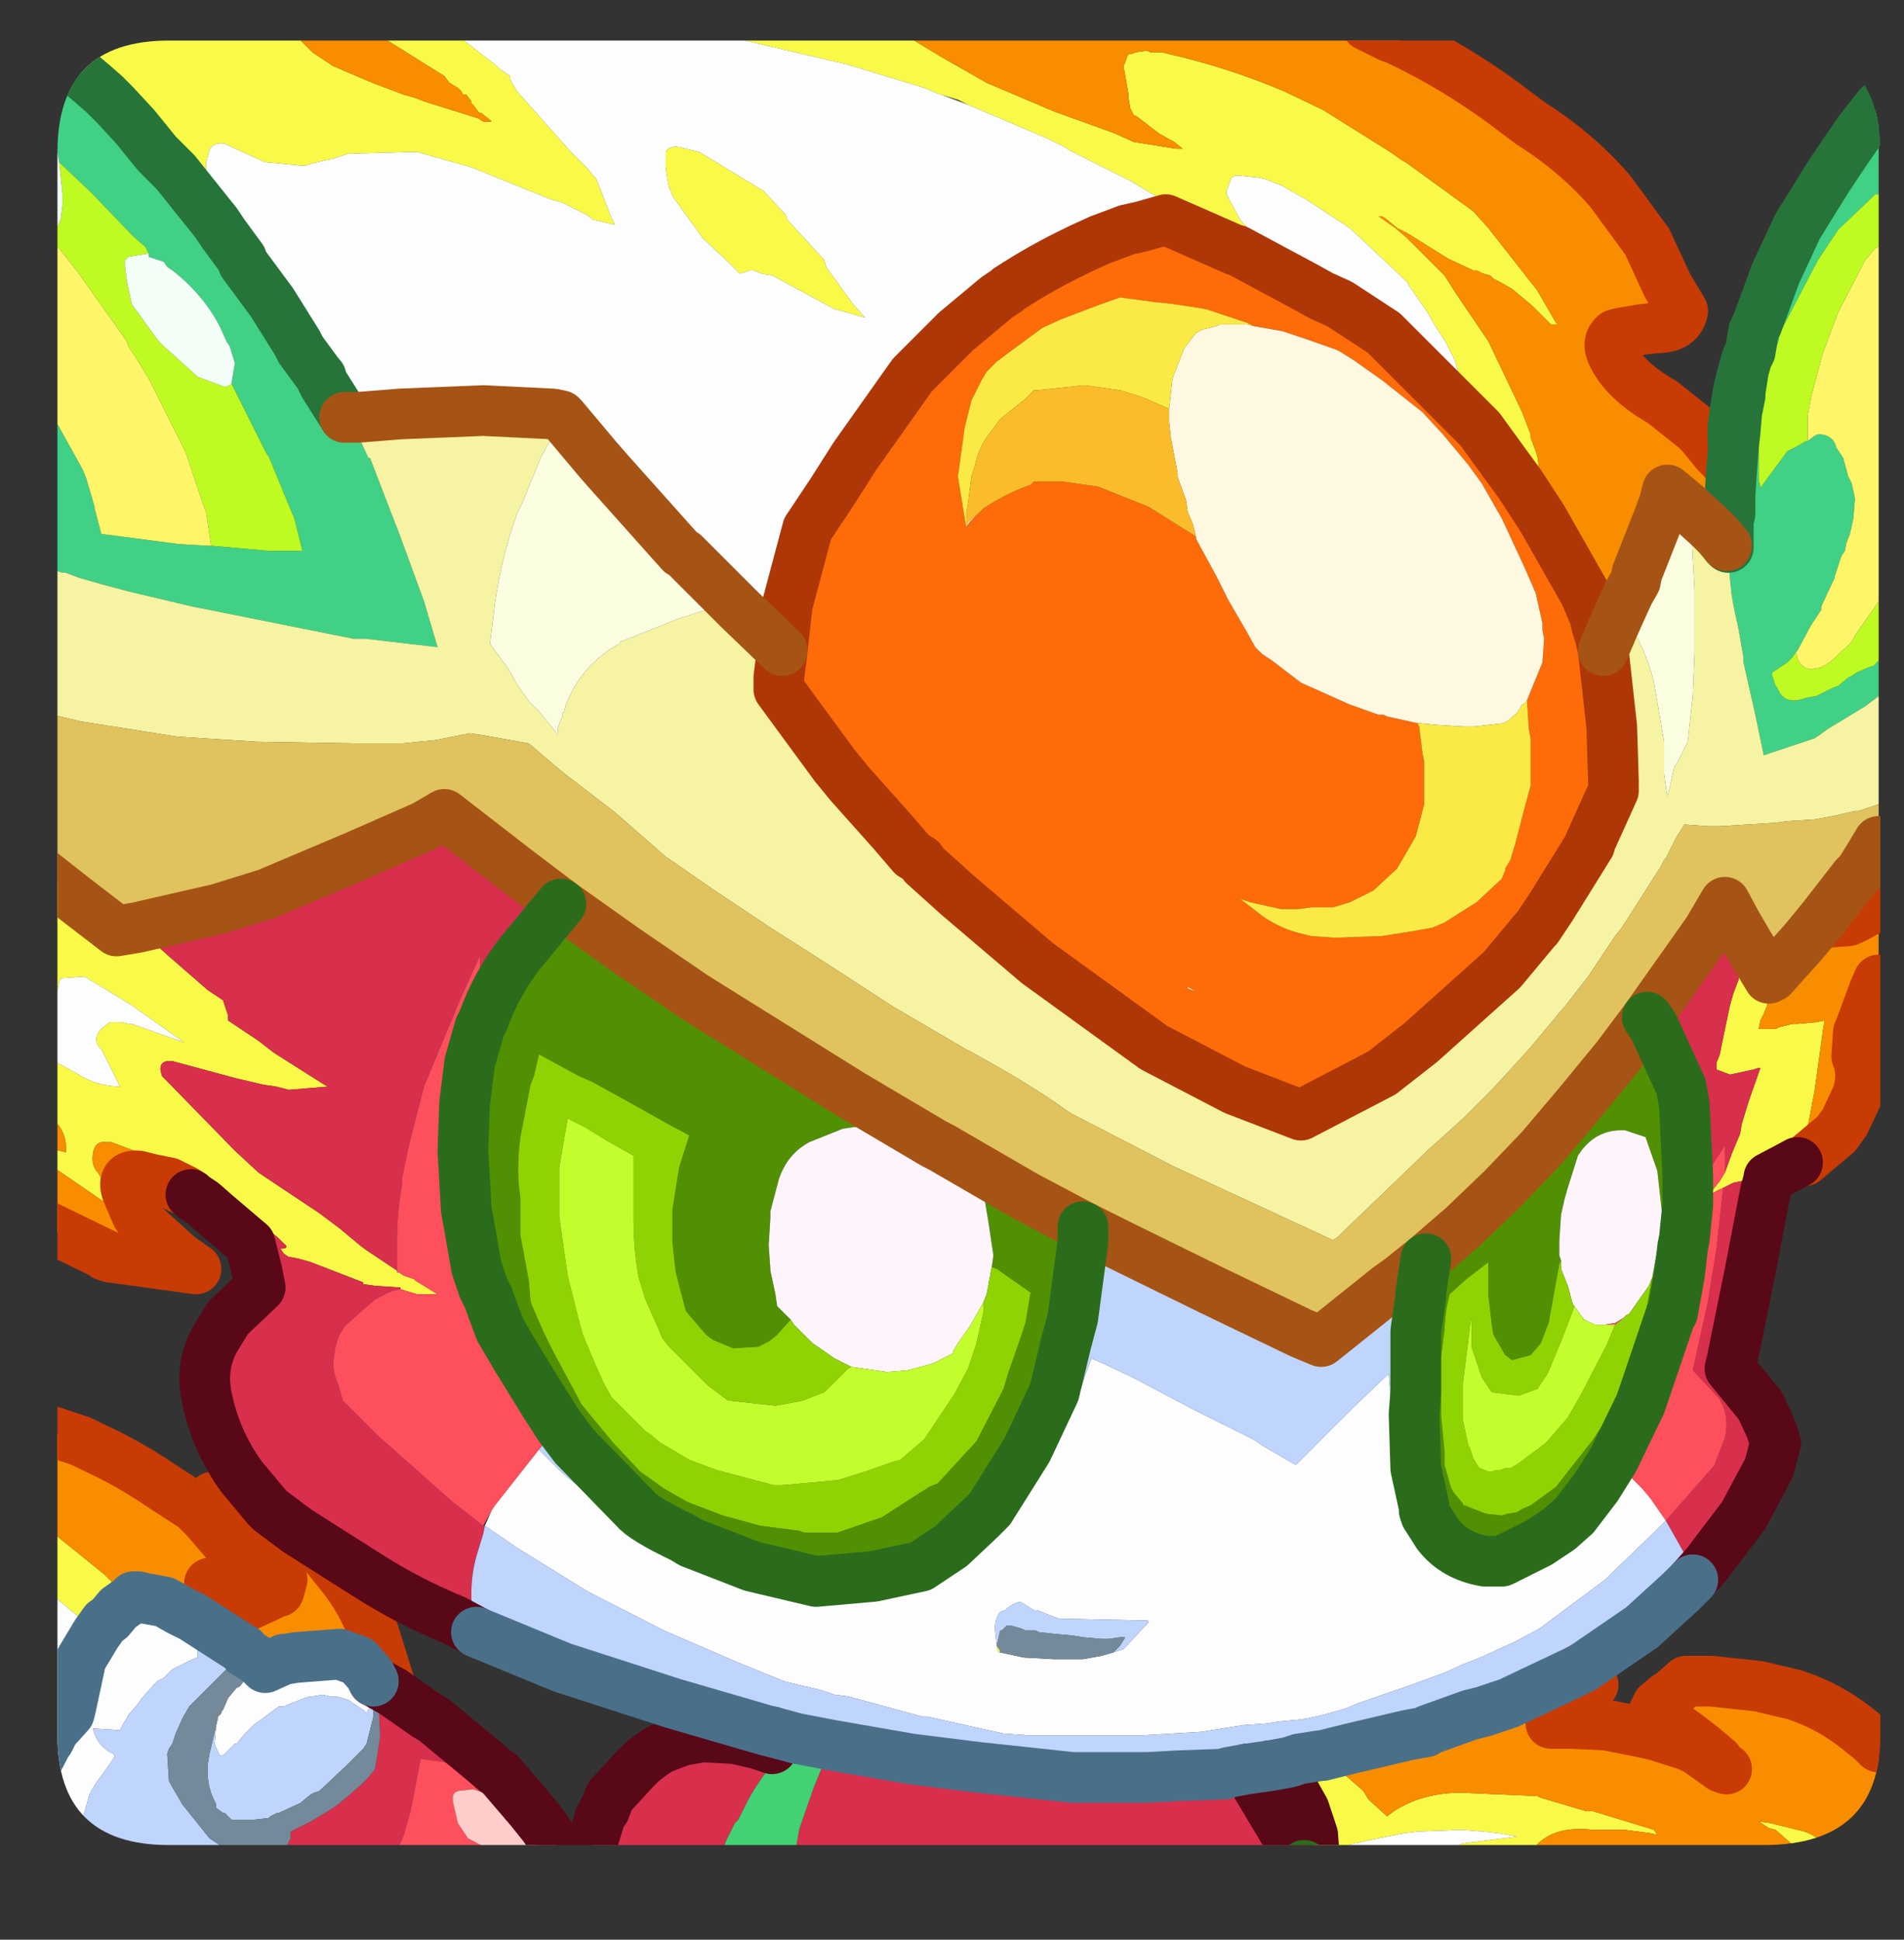 <?xml version="1.0" encoding="UTF-8" standalone="no"?>
<svg xmlns:ffdec="https://www.free-decompiler.com/flash" xmlns:xlink="http://www.w3.org/1999/xlink" ffdec:objectType="frame" height="57.4px" width="56.35px" xmlns="http://www.w3.org/2000/svg">
  <rect width="100%" height="100%" fill="#333333" stroke="none"/>
  <g transform="matrix(1.0, 0.0, 0.0, 1.0, 1.7, 1.2)">
    <clipPath id="clipPath0" transform="matrix(1.0, 0.0, 0.0, 1.0, 0.0, 0.0)">
      <path d="M50.5 0.0 Q53.95 0.0 53.95 3.3 L53.95 50.15 Q53.95 53.4 50.5 53.4 L3.3 53.4 Q0.0 53.4 0.0 50.15 L0.0 3.3 Q0.0 0.0 3.3 0.0 L50.5 0.0" fill="#000000" fill-rule="evenodd" stroke="none"/>
    </clipPath>
    <g clip-path="url(#clipPath0)">
      <use ffdec:characterId="2" height="57.4" transform="matrix(1.0, 0.0, 0.0, 1.0, -1.7, -1.2)" width="56.35" xlink:href="#shape1"/>
    </g>
    <use ffdec:characterId="3" height="53.4" transform="matrix(1.0, 0.0, 0.0, 1.0, 0.0, 0.0)" width="53.95" xlink:href="#shape2"/>
  </g>
  <defs>
    <g id="shape1" transform="matrix(1.0, 0.0, 0.0, 1.0, 1.7, 1.2)">
      <path d="M6.2 -0.45 Q6.6 -0.2 7.05 -0.05 L7.1 -0.05 7.2 0.0 7.55 0.35 8.15 0.75 8.5 0.9 9.2 1.2 9.45 1.3 10.25 1.6 10.6 1.7 10.85 1.8 12.45 2.3 12.6 2.4 12.85 2.4 12.8 2.35 12.55 2.15 12.5 2.15 12.45 2.1 12.3 1.9 12.25 1.85 12.25 1.8 12.1 1.6 12.0 1.6 11.95 1.5 11.85 1.4 11.6 1.25 11.45 1.05 9.45 -0.2 9.05 -0.4 8.95 -0.45 11.45 -0.45 13.0 0.75 13.1 0.85 13.4 1.05 13.4 1.15 13.6 1.5 15.2 3.3 15.45 3.55 15.65 3.75 15.95 4.1 16.4 5.25 16.45 5.35 16.5 5.45 15.85 5.3 15.65 5.15 14.95 4.8 14.6 4.7 12.25 3.75 10.65 3.3 10.35 3.3 8.6 3.35 8.15 3.5 7.9 3.55 7.5 3.65 7.35 3.7 7.2 3.7 6.15 3.6 5.15 3.15 4.95 3.05 Q4.6 3.0 4.5 3.25 L4.4 3.6 4.4 3.8 4.4 4.05 Q4.35 4.7 4.6 5.25 L4.7 5.4 3.5 3.9 2.95 3.35 2.3 2.55 1.7 1.9 1.45 1.65 1.4 1.6 1.0 1.25 -0.2 0.25 -0.4 0.05 -0.95 -0.4 -0.95 -0.45 6.2 -0.45 M14.6 -0.45 L24.65 -0.45 24.95 -0.25 26.1 0.45 27.5 1.25 29.5 2.1 31.3 2.75 31.85 3.0 33.1 3.2 33.3 3.2 33.05 3.0 32.6 2.75 31.95 2.25 31.85 2.2 31.75 2.0 31.7 1.7 31.7 1.6 31.55 0.75 31.6 0.65 31.65 0.5 Q31.7 0.35 31.8 0.4 L31.9 0.35 32.25 0.3 32.35 0.35 32.7 0.35 32.9 0.4 Q34.65 0.8 36.3 1.5 L37.45 2.05 39.45 3.3 39.8 3.55 39.9 3.6 41.9 5.05 42.35 5.55 43.8 7.4 44.35 8.35 44.4 8.4 44.2 8.4 43.65 7.85 43.05 7.35 42.7 7.15 42.5 7.05 42.4 6.95 42.2 6.9 42.0 6.8 41.9 6.8 41.15 6.45 39.95 5.7 39.65 5.55 39.35 5.3 39.2 5.2 39.1 5.2 39.6 5.55 39.95 5.85 41.05 6.95 41.4 7.5 42.35 8.9 43.35 11.0 43.6 11.65 43.6 11.75 43.75 12.15 43.8 12.3 43.95 13.35 43.95 13.45 43.95 14.15 43.3 13.15 42.1 11.5 41.55 10.95 41.4 10.8 41.05 10.3 Q40.9 10.1 40.75 10.05 L41.05 10.05 41.15 10.05 41.45 9.8 41.4 9.6 41.35 9.45 41.1 8.95 40.75 8.4 40.55 8.05 40.0 7.25 39.95 7.15 38.25 5.55 36.95 4.7 36.25 4.3 35.75 4.1 35.5 4.05 35.0 4.0 34.85 4.0 34.75 4.05 34.6 4.45 34.6 4.55 35.0 5.3 36.0 6.4 36.45 6.85 36.95 7.3 34.9 6.2 34.85 6.2 34.6 6.0 33.55 5.3 33.3 5.1 32.75 4.75 31.75 4.15 29.95 3.25 Q29.75 3.1 29.6 3.05 L29.3 2.9 26.95 1.9 26.65 1.75 26.15 1.6 26.0 1.55 25.65 1.4 23.35 0.7 22.05 0.4 20.35 0.0 20.0 -0.1 18.85 -0.2 18.35 -0.25 17.8 -0.3 17.35 -0.3 17.2 -0.3 15.65 -0.35 15.1 -0.35 14.8 -0.4 14.6 -0.45 M53.9 54.65 L53.9 55.45 52.7 55.45 Q52.6 54.6 51.9 53.95 L51.65 53.65 50.85 52.95 50.65 52.9 50.35 52.7 50.7 52.75 51.5 52.95 Q51.8 53.0 52.1 53.2 L52.2 53.2 53.9 54.65 M51.35 55.45 L50.55 55.45 50.25 55.25 50.05 55.3 50.0 55.35 50.0 55.45 49.05 55.45 48.65 55.3 48.65 55.2 48.75 55.15 Q48.95 54.9 48.65 54.65 L48.4 54.45 48.0 54.25 47.8 54.2 46.3 53.85 45.45 53.75 42.85 54.1 41.75 54.35 40.85 54.9 40.8 54.95 Q40.7 55.15 40.75 55.35 L40.75 55.45 40.3 55.45 40.15 55.35 39.1 54.65 38.65 54.4 39.25 54.35 39.7 54.5 40.0 54.15 Q40.7 53.75 41.45 53.4 L41.6 53.35 43.2 53.15 42.65 53.05 42.2 53.0 41.55 52.95 40.25 53.0 39.85 53.05 38.85 53.25 37.75 53.5 37.7 53.55 37.2 53.9 37.2 53.8 37.2 53.75 37.15 53.1 36.9 52.35 36.45 51.55 36.5 51.55 36.35 51.5 35.9 51.05 36.45 50.95 36.75 50.85 37.4 50.75 37.45 50.75 38.65 51.8 38.8 52.05 39.35 52.55 39.55 52.4 Q40.4 51.85 41.55 51.85 L43.8 51.95 43.9 52.0 45.25 52.4 45.45 52.4 47.25 52.95 47.35 53.1 47.15 53.05 46.4 52.95 45.45 52.95 Q44.2 52.8 43.65 53.55 L43.9 53.5 45.0 53.4 46.4 53.55 46.9 53.65 48.6 54.1 49.5 54.55 50.5 54.9 50.85 55.05 51.35 55.45 M-0.95 50.0 L-0.95 49.45 -0.55 49.85 -0.5 49.9 -0.25 50.3 -0.3 50.35 -0.85 50.05 -0.95 50.0 M-0.95 45.5 L-0.95 43.65 -0.4 43.95 -0.15 44.15 1.4 45.4 1.45 45.45 1.6 45.6 1.9 45.9 2.15 46.15 1.8 46.4 1.55 46.7 1.4 46.8 1.15 47.15 0.75 46.75 -0.15 46.0 -0.6 45.7 -0.95 45.5 M-0.95 32.85 L-0.95 32.6 0.25 32.9 Q0.3 32.3 -0.15 31.9 L-0.95 31.3 -0.95 29.75 0.55 30.55 Q1.15 30.95 1.85 30.95 L1.6 30.45 1.3 29.85 1.2 29.75 Q1.05 29.45 1.35 29.2 L1.55 29.05 1.9 29.05 2.1 29.1 2.2 29.1 3.75 29.65 2.2 28.55 1.05 27.85 0.8 27.7 0.1 27.75 0.05 27.85 0.0 28.15 -0.05 28.35 -0.15 28.4 -0.95 28.2 -0.95 26.75 -0.35 26.5 -0.25 26.3 -0.25 26.25 -0.35 26.1 -0.95 25.2 -0.95 24.25 0.45 25.35 1.75 26.35 2.35 26.25 3.3 27.1 4.45 28.1 4.9 28.4 5.05 28.85 5.05 29.0 5.95 29.6 6.4 29.95 7.9 30.9 8.0 30.95 8.05 30.95 6.85 31.05 6.45 30.95 6.1 30.9 5.25 30.7 3.4 30.2 3.3 30.2 3.25 30.2 Q2.95 30.25 3.1 30.65 L3.2 30.75 5.25 32.85 5.95 33.5 7.75 34.7 8.35 35.15 8.95 35.65 9.15 35.8 10.05 36.4 10.05 36.45 10.1 36.45 10.25 36.55 10.55 36.65 10.6 36.7 11.25 37.1 10.65 37.1 10.15 36.95 10.15 36.9 9.4 36.85 9.05 36.8 9.05 36.75 7.5 36.15 7.15 36.05 6.9 36.0 6.85 36.0 6.7 35.9 6.6 35.75 Q6.9 35.75 6.7 35.6 L6.5 35.4 5.7 34.8 5.15 34.35 4.85 34.1 3.7 33.45 3.45 33.3 1.6 32.6 1.45 32.6 Q1.1 32.55 1.05 32.95 1.0 33.3 1.2 33.5 L1.95 34.8 1.75 34.6 1.5 34.45 -0.25 33.25 -0.95 32.85 M8.9 11.15 L8.65 11.15 8.5 11.15 7.9 10.2 7.8 10.0 8.3 10.55 8.9 11.15 M50.05 26.75 L50.65 27.75 50.75 27.7 50.7 28.0 50.6 28.55 50.5 28.8 50.4 29.0 50.35 29.25 50.5 29.25 50.85 29.25 50.95 29.2 51.35 29.1 51.5 29.1 52.05 29.05 52.3 29.0 52.25 29.3 52.1 30.4 52.0 31.1 51.8 32.15 51.6 32.95 51.5 33.0 50.2 33.15 50.2 33.7 50.1 33.7 49.6 33.8 49.3 33.95 Q48.95 34.1 48.65 34.35 L48.9 34.1 49.0 34.0 49.2 33.75 49.35 33.5 49.55 32.95 49.8 32.35 49.85 32.05 50.05 31.4 50.4 30.4 50.35 30.4 50.2 30.45 49.5 30.6 49.1 30.45 49.1 30.25 49.2 30.0 49.3 29.5 49.5 28.55 49.6 28.2 49.75 27.8 49.85 27.3 50.0 26.85 50.05 26.75 M48.6 34.4 L48.65 34.4 48.55 34.5 48.5 34.5 48.6 34.4 M21.6 5.3 L22.7 6.5 22.75 6.7 23.55 7.8 23.9 8.2 23.2 8.0 23.0 7.95 21.15 6.95 20.85 6.9 20.6 6.8 20.5 6.8 20.2 6.9 19.95 6.65 19.1 5.85 18.2 4.6 18.15 4.45 18.1 4.35 18.05 4.1 18.0 3.75 18.0 3.4 18.0 3.3 Q18.1 3.1 18.4 3.15 L18.6 3.2 19.0 3.3 20.9 4.45 21.55 5.15 21.6 5.3 M27.9 47.7 L27.85 47.7 27.8 47.55 27.8 47.5 27.9 47.65 27.9 47.7" fill="#fafb48" fill-rule="evenodd" stroke="none"/>
      <path d="M6.2 -0.45 L8.95 -0.45 9.05 -0.4 9.45 -0.2 11.45 1.05 11.6 1.25 11.85 1.4 11.95 1.5 12.0 1.6 12.1 1.6 12.25 1.8 12.25 1.85 12.3 1.9 12.45 2.1 12.5 2.15 12.55 2.15 12.8 2.35 12.85 2.4 12.6 2.4 12.45 2.3 10.85 1.8 10.6 1.7 10.25 1.6 9.45 1.3 9.2 1.2 8.5 0.9 8.15 0.75 7.55 0.35 7.2 0.0 7.1 -0.05 7.05 -0.05 Q6.6 -0.2 6.2 -0.45 M24.65 -0.45 L38.75 -0.45 39.45 -0.1 39.5 -0.1 Q41.45 0.8 43.2 2.15 L43.6 2.45 Q44.95 3.3 45.95 4.45 L47.05 5.95 47.65 7.25 47.95 7.75 48.1 8.0 Q48.0 8.5 47.35 8.5 L46.9 8.55 46.3 8.65 46.1 8.7 Q45.85 8.9 46.0 9.25 46.35 10.05 47.5 10.7 L48.5 11.5 48.65 11.65 49.1 12.2 49.25 12.35 49.55 12.7 49.5 13.45 49.5 14.0 49.45 14.2 49.45 14.75 49.45 15.0 49.4 14.95 49.15 14.65 48.9 14.4 48.35 13.9 48.25 13.8 47.65 13.3 47.55 13.7 47.4 14.1 46.75 15.75 46.7 16.0 46.5 16.35 46.25 16.9 46.05 17.35 45.75 18.05 45.65 17.6 45.55 17.3 45.5 17.05 45.2 16.35 43.95 14.15 43.95 13.45 43.95 13.35 43.8 12.3 43.75 12.15 43.6 11.75 43.6 11.65 43.35 11.0 42.35 8.9 41.4 7.5 41.05 6.95 39.95 5.85 39.6 5.55 39.1 5.2 39.2 5.2 39.35 5.3 39.65 5.55 39.95 5.7 41.15 6.45 41.9 6.8 42.0 6.8 42.2 6.9 42.4 6.95 42.5 7.05 42.7 7.15 43.05 7.35 43.65 7.85 44.2 8.4 44.4 8.4 44.35 8.35 43.8 7.4 42.35 5.55 41.9 5.05 39.9 3.6 39.8 3.55 39.45 3.3 37.45 2.05 36.3 1.5 Q34.65 0.8 32.9 0.4 L32.7 0.35 32.35 0.35 32.25 0.3 31.9 0.35 31.8 0.4 Q31.7 0.35 31.65 0.5 L31.6 0.65 31.55 0.75 31.7 1.6 31.7 1.7 31.75 2.0 31.85 2.2 31.95 2.25 32.6 2.75 33.05 3.0 33.3 3.2 33.1 3.2 31.85 3.0 31.3 2.75 29.5 2.1 27.5 1.25 26.1 0.45 24.95 -0.25 24.65 -0.45 M52.15 26.1 L52.3 26.1 53.0 26.05 Q53.35 25.9 53.65 25.7 L53.9 25.5 53.9 27.8 53.75 28.15 53.4 29.1 53.3 29.35 53.25 30.05 Q53.45 30.55 53.3 31.1 L53.3 31.15 52.9 32.0 52.65 32.35 51.6 32.95 51.8 32.15 52.0 31.1 52.1 30.4 52.25 29.3 52.3 29.0 52.05 29.05 51.5 29.1 51.35 29.1 50.95 29.2 50.85 29.25 50.5 29.25 50.35 29.25 50.4 29.0 50.5 28.8 50.6 28.55 50.7 28.0 50.75 27.7 51.65 26.7 52.15 26.1 M45.15 48.15 L45.35 48.35 45.45 48.65 45.35 48.75 45.25 48.95 44.45 49.35 44.35 49.5 44.2 49.8 44.8 49.8 45.85 49.85 46.85 50.05 47.3 50.15 48.25 50.45 48.55 50.6 49.25 51.1 49.4 51.15 49.25 51.05 49.15 50.9 Q48.3 50.15 47.35 49.55 L47.25 49.45 47.35 49.25 47.65 49.0 47.75 48.95 48.2 48.55 48.3 48.55 48.95 48.55 50.35 48.7 51.4 48.95 Q52.5 49.3 53.45 50.1 L53.7 50.3 53.9 50.5 53.9 54.65 52.2 53.2 52.1 53.2 Q51.8 53.0 51.5 52.95 L50.7 52.75 50.35 52.7 50.65 52.9 50.85 52.95 51.65 53.65 51.9 53.95 Q52.6 54.6 52.7 55.45 L51.35 55.45 50.85 55.05 50.5 54.9 49.5 54.55 48.6 54.1 46.9 53.65 46.4 53.55 45.0 53.4 43.9 53.5 43.65 53.55 Q44.2 52.8 45.45 52.95 L46.4 52.95 47.15 53.05 47.35 53.1 47.25 52.95 45.45 52.4 45.25 52.4 43.9 52.0 43.8 51.95 41.55 51.85 Q40.4 51.85 39.55 52.4 L39.35 52.55 38.8 52.05 38.65 51.8 37.45 50.75 38.25 50.55 39.95 50.15 40.5 50.05 40.55 50.0 41.8 49.55 42.2 49.45 42.95 49.2 44.85 48.3 45.15 48.15 M-0.95 43.65 L-0.95 40.9 0.7 41.45 1.0 41.6 Q2.1 42.1 3.05 42.75 L4.05 43.4 4.4 43.75 5.0 44.45 5.15 44.6 5.25 45.1 5.05 45.55 4.95 45.6 4.5 45.65 5.2 46.2 5.25 46.35 5.4 46.35 5.45 46.35 5.65 46.3 6.3 46.0 6.45 45.9 6.55 45.9 6.65 45.55 6.3 44.65 6.15 44.45 5.45 43.55 4.6 43.1 4.85 43.1 4.95 43.15 6.3 43.65 7.2 44.2 7.75 44.6 8.35 45.35 Q9.1 46.25 9.45 47.4 L9.9 48.85 9.8 48.8 9.45 48.6 9.4 48.55 9.35 48.55 9.4 48.55 9.45 48.6 9.4 48.7 9.35 49.0 9.35 48.7 9.35 48.55 9.25 48.35 8.9 47.95 8.35 47.75 7.05 47.85 6.75 47.9 6.7 47.9 6.15 48.15 6.05 48.05 5.95 47.95 5.55 47.7 5.5 47.6 5.4 47.55 4.0 46.65 3.6 46.45 3.25 46.25 3.15 46.2 2.6 46.1 2.55 46.1 2.4 46.05 2.3 46.05 2.25 46.05 2.15 46.15 1.9 45.9 1.6 45.6 1.45 45.45 1.4 45.4 -0.15 44.15 -0.4 43.95 -0.95 43.65 M4.0 34.2 L3.95 34.15 3.8 34.05 3.3 33.8 2.8 33.7 2.4 33.6 Q1.9 33.55 2.05 34.05 L2.35 34.75 2.55 35.05 3.6 36.0 4.1 36.35 1.55 36.0 1.4 35.95 1.35 35.9 -0.4 35.05 -0.95 34.6 -0.95 32.85 -0.25 33.25 1.5 34.45 1.75 34.6 1.95 34.8 1.2 33.5 Q1.0 33.3 1.05 32.95 1.1 32.55 1.45 32.6 L1.6 32.6 3.45 33.3 3.7 33.45 4.85 34.1 5.15 34.35 5.7 34.8 4.85 34.45 4.1 34.2 4.0 34.2 M-0.95 32.6 L-0.95 31.3 -0.15 31.9 Q0.3 32.3 0.25 32.9 L-0.95 32.6 M-0.95 26.75 L-0.95 25.2 -0.35 26.1 -0.25 26.25 -0.25 26.3 -0.35 26.5 -0.95 26.75 M1.55 36.0 L1.35 35.9 1.55 36.0" fill="#f98e00" fill-rule="evenodd" stroke="none"/>
      <path d="M11.45 -0.45 L14.6 -0.45 14.8 -0.4 15.1 -0.35 15.65 -0.35 17.2 -0.3 17.35 -0.3 17.8 -0.3 18.35 -0.25 18.85 -0.2 20.0 -0.1 20.35 0.0 22.05 0.4 23.35 0.7 25.65 1.4 26.0 1.55 26.15 1.6 26.95 1.9 29.3 2.9 29.6 3.05 Q29.75 3.1 29.95 3.25 L31.75 4.15 32.75 4.75 33.3 5.1 33.55 5.3 34.6 6.0 34.85 6.2 32.8 5.3 32.1 5.5 31.65 5.6 30.85 5.9 30.3 6.15 30.2 6.2 Q29.15 6.7 28.15 7.35 L28.1 7.4 27.8 7.6 26.6 8.6 26.2 9.0 25.3 9.9 23.6 12.3 22.9 13.4 22.2 14.45 21.6 16.7 21.45 18.05 20.2 16.85 20.15 16.8 18.55 15.2 18.45 15.15 17.2 13.75 16.35 12.8 16.0 12.4 14.95 11.15 14.9 11.1 14.65 11.05 12.6 10.95 10.15 11.05 8.9 11.15 8.3 10.55 7.8 10.0 7.8 9.95 7.75 9.9 7.2 9.15 7.1 8.95 6.35 7.75 5.5 6.6 5.45 6.45 4.9 5.7 4.7 5.4 4.6 5.25 Q4.35 4.7 4.4 4.05 L4.4 3.8 4.4 3.6 4.5 3.25 Q4.6 3.0 4.95 3.05 L5.15 3.15 6.15 3.6 7.2 3.7 7.35 3.7 7.5 3.65 7.9 3.55 8.15 3.5 8.6 3.35 10.35 3.3 10.65 3.3 12.25 3.75 14.6 4.7 14.95 4.8 15.65 5.15 15.85 5.3 16.5 5.45 16.45 5.35 16.4 5.25 15.95 4.1 15.65 3.75 15.45 3.55 15.2 3.3 13.6 1.5 13.4 1.15 13.4 1.05 13.1 0.85 13.0 0.75 11.45 -0.45 M50.55 55.45 L50.0 55.45 50.0 55.35 50.05 55.3 50.25 55.25 50.55 55.45 M44.65 55.45 L40.75 55.45 40.75 55.35 Q40.7 55.15 40.8 54.95 L40.85 54.9 41.75 54.35 42.85 54.1 45.45 53.75 46.3 53.85 47.8 54.2 48.0 54.25 48.4 54.45 48.65 54.65 Q48.95 54.9 48.75 55.15 L48.65 55.2 48.65 55.3 47.9 55.05 47.85 55.05 46.55 54.85 45.45 54.85 44.65 55.45 M40.3 55.45 L37.55 55.45 37.1 54.45 37.1 54.4 37.2 53.9 37.7 53.55 37.75 53.5 38.85 53.25 39.85 53.05 40.25 53.0 41.55 52.95 42.2 53.0 42.65 53.05 43.2 53.15 41.6 53.35 41.45 53.4 Q40.7 53.75 40.0 54.15 L39.7 54.5 39.25 54.35 38.65 54.4 39.1 54.65 40.15 55.35 40.3 55.45 M-0.95 51.6 L-0.95 50.0 -0.85 50.05 -0.3 50.35 -0.4 50.55 -0.95 51.6 M-0.95 49.45 L-0.95 45.5 -0.6 45.7 -0.15 46.0 0.75 46.75 1.15 47.15 0.7 47.9 0.4 49.3 0.35 49.5 -0.1 50.0 -0.25 50.3 -0.5 49.9 -0.55 49.85 -0.95 49.45 M-0.95 29.75 L-0.95 28.2 -0.15 28.4 -0.05 28.35 0.0 28.15 0.05 27.85 0.1 27.75 0.8 27.7 1.05 27.85 2.2 28.55 3.75 29.65 2.2 29.1 2.1 29.1 1.9 29.05 1.55 29.05 1.35 29.2 Q1.05 29.45 1.2 29.75 L1.3 29.85 1.6 30.45 1.85 30.95 Q1.15 30.95 0.55 30.55 L-0.95 29.75 M36.95 7.3 L36.45 6.85 36.0 6.4 35.0 5.3 34.6 4.55 34.6 4.45 34.75 4.05 34.85 4.0 35.0 4.0 35.5 4.05 35.75 4.1 36.25 4.3 36.95 4.7 38.25 5.55 39.95 7.15 40.0 7.25 40.55 8.05 40.75 8.4 41.1 8.95 41.35 9.45 41.4 9.6 41.45 9.8 41.15 10.05 41.05 10.05 40.75 10.05 Q40.9 10.1 41.05 10.3 L41.4 10.8 41.25 10.65 39.25 8.65 37.95 7.8 37.4 7.55 36.95 7.3 M35.45 17.95 L35.6 18.1 35.65 18.15 35.45 17.95 M21.6 5.3 L21.55 5.15 20.9 4.45 19.0 3.3 18.6 3.2 18.4 3.15 Q18.1 3.1 18.0 3.3 L18.0 3.4 18.0 3.75 18.05 4.1 18.1 4.35 18.15 4.45 18.2 4.6 19.1 5.85 19.95 6.65 20.2 6.9 20.5 6.8 20.6 6.8 20.85 6.9 21.15 6.95 23.0 7.95 23.2 8.0 23.9 8.2 23.55 7.8 22.75 6.7 22.7 6.5 21.6 5.3 M28.75 7.3 L28.9 7.25 28.9 7.3 28.75 7.3 M27.25 14.0 L27.0 14.25 26.9 14.4 26.95 14.25 27.25 14.0 M36.35 51.5 L36.5 51.55 36.45 51.55 36.35 51.5" fill="#fdfeff" fill-rule="evenodd" stroke="none"/>
      <path d="M49.55 12.7 L49.6 12.05 49.6 12.0 49.65 11.6 49.7 11.0 49.8 10.5 49.8 10.4 49.9 9.75 50.0 9.4 50.1 9.2 50.2 8.6 50.3 8.4 50.85 6.9 51.5 5.5 52.4 4.05 52.9 3.3 53.35 2.65 53.9 1.95 53.9 4.55 53.8 4.55 52.7 5.6 52.3 6.2 52.1 6.5 50.95 8.7 50.95 8.85 50.75 9.35 50.5 10.35 50.4 10.65 50.35 11.25 50.35 12.0 50.35 13.0 50.4 13.2 50.4 13.25 50.5 13.1 51.2 12.15 51.5 12.0 51.75 11.85 51.8 11.85 52.0 11.7 52.1 11.65 Q52.55 11.65 52.65 12.05 L52.75 12.2 52.85 12.35 53.0 12.9 53.1 13.1 53.2 13.55 53.15 14.15 53.05 14.6 52.95 14.85 52.9 15.1 52.8 15.25 52.6 15.85 52.6 15.9 52.55 16.0 52.2 16.75 52.2 16.85 51.9 17.3 51.55 17.95 51.5 18.05 51.45 18.1 51.35 18.25 51.2 18.4 50.75 18.7 50.75 18.8 50.85 19.1 50.9 19.15 Q51.1 19.7 51.75 19.45 L52.05 19.4 52.15 19.35 52.25 19.3 52.55 19.15 52.7 19.1 53.0 18.85 53.1 18.8 53.25 18.7 53.6 18.55 53.75 18.5 53.9 18.35 53.9 19.4 53.5 19.7 52.35 20.4 52.15 20.55 52.0 20.65 50.5 21.15 50.25 19.95 49.9 18.4 49.9 18.25 49.75 17.4 49.6 16.7 49.55 16.4 49.4 14.95 49.45 15.0 49.45 14.75 49.45 14.2 49.5 14.0 49.5 13.45 49.55 12.7 M-0.95 15.3 L-0.95 9.9 -0.75 10.1 -0.5 10.45 0.5 12.25 0.75 12.7 0.85 12.95 1.1 13.8 1.1 13.85 1.3 14.6 2.45 14.75 3.6 14.9 4.45 14.95 4.55 14.95 6.25 15.1 7.25 15.1 7.0 14.1 6.95 14.0 6.25 12.3 6.2 12.25 5.15 10.15 5.25 9.55 5.1 9.05 5.0 8.9 4.8 8.45 Q4.3 7.5 3.4 6.8 L3.25 6.7 3.15 6.55 2.7 6.4 2.7 6.3 2.6 6.1 2.25 5.8 1.0 4.5 0.05 3.6 0.0 3.3 -0.3 2.35 -0.65 1.9 -0.7 1.9 -0.8 1.65 -0.95 1.5 -0.95 -0.4 -0.4 0.05 -0.2 0.25 1.0 1.25 1.4 1.6 1.45 1.65 1.7 1.9 2.3 2.55 2.95 3.35 3.5 3.9 4.7 5.4 4.9 5.7 5.45 6.45 5.5 6.6 6.35 7.75 7.1 8.95 7.2 9.15 7.75 9.9 7.8 9.95 7.8 10.0 7.9 10.2 8.5 11.15 8.65 11.15 9.2 12.35 9.25 12.35 10.0 14.3 10.1 14.55 10.85 16.6 11.25 17.95 9.1 17.7 8.75 17.7 7.5 17.45 4.0 16.75 2.1 16.3 1.35 16.1 0.65 15.9 0.25 15.75 0.15 15.75 -0.15 15.65 -0.15 15.6 -0.95 15.3" fill="#41d287" fill-rule="evenodd" stroke="none"/>
      <path d="M53.9 4.55 L53.9 6.1 53.8 6.15 53.5 6.5 52.7 8.05 52.25 9.25 52.1 9.8 51.9 10.55 51.8 11.1 51.8 11.85 51.75 11.85 51.5 12.0 51.2 12.15 50.5 13.1 50.4 13.25 50.4 13.2 50.35 13.0 50.35 12.0 50.35 11.25 50.4 10.65 50.5 10.35 50.75 9.35 50.95 8.85 50.95 8.7 52.1 6.5 52.3 6.2 52.7 5.6 53.8 4.55 53.9 4.55 M53.9 16.6 L53.9 18.35 53.75 18.5 53.6 18.55 53.25 18.7 53.1 18.8 53.0 18.85 52.7 19.1 52.55 19.15 52.25 19.3 52.15 19.35 52.05 19.4 51.75 19.45 Q51.1 19.7 50.9 19.15 L50.85 19.1 50.75 18.8 50.75 18.7 51.2 18.4 51.35 18.25 51.45 18.1 51.5 18.3 Q51.65 18.6 51.9 18.6 L52.2 18.55 52.45 18.4 53.05 17.85 53.15 17.7 53.2 17.6 53.9 16.6 M-0.25 5.85 L-0.2 5.85 -0.15 5.75 -0.1 5.7 0.05 5.4 0.1 5.25 0.15 4.85 0.15 4.55 0.05 3.6 1.0 4.5 2.25 5.8 2.6 6.1 2.7 6.3 2.1 6.4 2.0 6.5 2.0 6.7 2.05 7.1 2.2 7.8 2.85 8.7 3.0 8.9 3.05 8.95 3.15 9.05 4.15 9.95 4.55 10.1 4.95 10.25 5.1 10.2 5.15 10.15 6.2 12.25 6.25 12.3 6.95 14.0 7.0 14.1 7.25 15.1 6.25 15.1 4.55 14.95 4.4 13.95 4.3 13.7 3.8 12.2 3.45 11.5 2.75 10.1 2.7 10.0 2.3 9.35 2.1 9.05 2.05 8.9 1.7 8.4 0.6 6.85 0.05 6.15 -0.25 5.85" fill="#c0fb23" fill-rule="evenodd" stroke="none"/>
      <path d="M53.9 6.1 L53.9 16.6 53.2 17.6 53.15 17.7 53.05 17.85 52.45 18.4 52.2 18.55 51.9 18.6 Q51.65 18.6 51.5 18.3 L51.45 18.1 51.5 18.05 51.55 17.95 51.9 17.3 52.2 16.85 52.2 16.75 52.55 16.0 52.6 15.9 52.6 15.85 52.8 15.25 52.9 15.1 52.95 14.85 53.05 14.6 53.15 14.15 53.2 13.55 53.1 13.1 53.0 12.9 52.85 12.35 52.75 12.2 52.65 12.05 Q52.55 11.65 52.1 11.65 L52.0 11.7 51.8 11.85 51.8 11.1 51.9 10.55 52.1 9.8 52.25 9.25 52.7 8.05 53.5 6.5 53.8 6.15 53.9 6.1 M-0.95 9.9 L-0.95 6.05 -0.75 6.05 -0.4 5.95 -0.25 5.85 0.05 6.15 0.6 6.85 1.7 8.4 2.05 8.9 2.1 9.05 2.3 9.35 2.7 10.0 2.75 10.1 3.45 11.5 3.8 12.2 4.3 13.7 4.4 13.95 4.55 14.95 4.45 14.95 3.6 14.9 2.45 14.75 1.3 14.6 1.1 13.85 1.1 13.8 0.85 12.95 0.75 12.7 0.5 12.25 -0.5 10.45 -0.75 10.1 -0.95 9.9" fill="#fff668" fill-rule="evenodd" stroke="none"/>
      <path d="M36.95 7.3 L37.4 7.55 37.95 7.8 39.25 8.65 41.25 10.65 41.4 10.8 41.55 10.95 42.1 11.5 43.3 13.15 43.95 14.15 45.2 16.35 45.5 17.05 45.55 17.3 45.65 17.6 45.75 18.05 46.0 20.3 46.05 21.9 46.05 22.2 45.35 23.75 45.35 23.8 44.2 25.65 43.9 26.1 43.8 26.25 43.75 26.3 42.75 27.5 40.35 29.65 39.2 30.55 36.8 31.8 34.85 31.05 32.45 29.8 29.0 27.3 26.65 25.3 25.65 24.4 25.55 24.25 25.3 24.1 24.7 23.4 23.45 22.0 23.0 21.45 21.35 19.2 21.35 18.85 21.45 18.05 21.6 16.7 22.2 14.45 22.9 13.4 23.6 12.3 25.3 9.9 26.2 9.0 26.6 8.6 27.8 7.6 28.1 7.4 28.15 7.35 Q29.15 6.7 30.2 6.2 L30.3 6.15 30.85 5.9 31.65 5.6 32.1 5.5 32.8 5.3 34.85 6.2 34.9 6.2 36.95 7.3 M43.5 19.5 L43.95 18.4 44.0 17.7 43.95 17.45 43.95 17.25 43.75 16.35 43.4 15.55 42.75 14.15 42.15 13.1 41.75 12.55 41.0 11.65 40.4 11.0 39.2 10.05 38.35 9.45 37.95 9.2 37.85 9.15 37.0 8.85 36.25 8.6 35.4 8.45 35.2 8.35 34.0 7.95 33.7 7.9 33.05 7.8 32.6 7.75 32.55 7.75 31.45 7.6 30.75 7.85 29.7 8.25 29.15 8.5 28.2 9.2 27.8 9.5 27.5 9.8 27.35 10.05 27.05 10.65 26.85 11.45 26.65 12.9 26.9 14.45 26.9 14.4 27.0 14.25 27.25 14.0 27.4 13.85 Q28.0 13.45 28.65 13.2 L28.8 13.15 28.9 13.05 29.75 13.05 30.8 13.2 32.3 13.8 33.65 14.65 33.7 14.7 33.7 14.75 34.3 15.85 34.65 16.55 35.2 17.5 35.45 17.95 35.65 18.15 35.95 18.35 36.8 19.0 38.25 19.65 39.1 19.95 39.25 19.95 39.35 20.0 40.25 20.2 40.3 20.3 40.4 21.1 40.45 21.35 40.45 21.5 40.45 22.3 40.45 22.6 40.2 23.55 39.65 24.5 38.95 25.15 38.25 25.5 37.75 25.65 37.55 25.65 37.1 25.65 36.75 25.7 36.2 25.7 35.3 25.5 35.0 25.4 35.2 25.55 35.65 25.9 Q36.15 26.25 36.7 26.4 L37.1 26.5 37.8 26.55 39.2 26.5 40.15 26.35 40.7 26.25 41.05 26.1 42.0 25.5 42.75 24.8 42.85 24.55 42.85 24.5 43.0 24.25 43.15 23.75 43.45 22.6 43.6 22.05 43.6 21.5 43.6 20.65 43.55 20.4 43.5 19.65 43.5 19.5 M44.45 23.85 L44.15 24.45 44.6 23.6 44.45 23.85 M28.75 7.3 L28.9 7.3 28.9 7.25 28.75 7.3 M33.45 28.05 L33.7 28.15 33.45 28.0 33.45 28.05" fill="#fe6c09" fill-rule="evenodd" stroke="none"/>
      <path d="M53.9 19.4 L53.9 22.6 53.3 22.8 53.2 22.8 52.55 22.95 52.0 23.05 51.2 23.1 50.85 23.15 49.2 23.25 49.1 23.25 48.85 23.25 48.15 23.2 47.9 23.6 47.6 24.2 47.55 24.25 47.45 24.45 46.3 26.25 46.1 26.5 45.3 27.7 44.6 28.6 44.55 28.65 43.55 29.85 42.45 31.05 41.6 31.9 40.6 32.8 38.05 35.25 37.9 35.4 37.75 35.5 33.0 33.3 30.0 31.75 29.85 31.65 Q28.75 30.85 26.8 29.8 L24.75 28.6 22.9 27.4 21.1 26.25 19.45 25.15 18.0 24.15 17.6 23.8 16.8 23.1 16.45 22.8 14.95 21.65 13.95 20.8 12.55 20.55 12.2 20.5 11.45 20.65 11.2 20.7 10.2 20.8 8.8 20.8 5.9 20.75 3.55 20.6 0.7 20.15 -0.15 19.95 -0.65 19.8 -0.95 19.7 -0.95 15.3 -0.15 15.6 -0.15 15.65 0.15 15.75 0.25 15.75 0.65 15.9 1.35 16.1 2.1 16.3 4.0 16.75 7.5 17.45 8.75 17.7 9.1 17.7 11.25 17.95 10.85 16.6 10.1 14.55 10.0 14.3 9.25 12.35 9.2 12.35 8.65 11.15 8.9 11.15 10.15 11.05 12.6 10.95 14.65 11.05 14.9 11.1 14.95 11.15 14.3 12.35 14.2 12.6 13.75 13.7 13.6 14.0 13.4 14.6 Q13.1 15.6 12.95 16.65 L12.8 17.85 13.35 18.6 13.6 19.05 13.95 19.55 14.05 19.65 14.25 19.85 14.7 20.4 14.8 20.55 Q14.8 20.25 14.95 20.0 L14.95 19.9 15.0 19.85 15.05 19.65 Q15.45 18.6 16.45 17.95 L16.65 17.85 16.65 17.8 18.4 17.1 19.2 16.85 20.15 16.8 20.2 16.85 21.45 18.05 21.35 18.85 21.35 19.2 23.0 21.45 23.45 22.0 24.7 23.4 25.3 24.1 25.55 24.25 25.65 24.4 26.65 25.3 29.0 27.3 32.45 29.8 34.85 31.05 36.8 31.8 39.2 30.55 40.35 29.65 42.75 27.5 43.75 26.3 43.8 26.25 43.9 26.1 44.2 25.65 45.35 23.8 45.35 23.75 46.05 22.2 46.05 21.9 46.0 20.3 45.75 18.05 46.05 17.35 46.25 16.9 46.4 17.1 Q47.0 17.95 47.25 19.0 L47.55 20.75 47.55 21.3 47.55 21.7 47.65 22.4 47.85 21.5 47.95 21.35 48.25 20.75 48.4 19.4 48.45 18.1 48.45 17.0 48.45 16.45 48.45 16.25 48.35 14.4 48.25 13.85 48.25 13.8 48.35 13.9 48.9 14.4 49.15 14.65 49.4 14.95 49.55 16.4 49.6 16.7 49.75 17.4 49.9 18.25 49.9 18.4 50.25 19.95 50.5 21.15 52.0 20.65 52.15 20.55 52.35 20.4 53.5 19.7 53.9 19.4 M44.45 23.85 L44.6 23.6 44.15 24.45 44.45 23.85 M33.45 28.05 L33.45 28.0 33.7 28.15 33.45 28.05" fill="#f7f4a3" fill-rule="evenodd" stroke="none"/>
      <path d="M46.25 16.9 L46.5 16.35 46.7 16.0 46.75 15.75 47.4 14.1 47.55 13.7 47.65 13.3 48.25 13.8 48.25 13.85 48.35 14.4 48.45 16.25 48.45 16.45 48.45 17.0 48.45 18.1 48.4 19.4 48.25 20.75 47.95 21.35 47.85 21.5 47.65 22.4 47.55 21.7 47.55 21.3 47.55 20.75 47.25 19.0 Q47.0 17.95 46.4 17.1 L46.25 16.9 M20.15 16.8 L19.2 16.85 18.4 17.1 16.65 17.8 16.65 17.85 16.45 17.95 Q15.45 18.6 15.05 19.65 L15.0 19.85 14.95 19.9 14.95 20.0 Q14.8 20.25 14.8 20.55 L14.7 20.4 14.25 19.85 14.05 19.65 13.95 19.55 13.6 19.05 13.35 18.6 12.8 17.85 12.95 16.65 Q13.1 15.6 13.4 14.6 L13.6 14.0 13.75 13.7 14.2 12.6 14.3 12.35 14.95 11.15 16.0 12.4 16.35 12.8 17.2 13.75 18.45 15.15 18.55 15.2 20.15 16.8" fill="#fbfee1" fill-rule="evenodd" stroke="none"/>
      <path d="M35.4 8.45 L36.25 8.6 37.0 8.85 37.85 9.15 37.95 9.2 38.35 9.45 39.2 10.05 40.4 11.0 41.0 11.65 41.75 12.55 42.15 13.1 42.75 14.15 43.4 15.55 43.75 16.35 43.95 17.25 43.95 17.45 44.0 17.7 43.95 18.4 43.5 19.5 43.45 19.6 43.35 19.65 43.2 19.9 42.9 20.15 42.8 20.2 41.95 20.3 41.8 20.3 41.6 20.3 40.8 20.25 40.3 20.2 40.25 20.2 39.35 20.0 39.25 19.95 39.1 19.95 38.25 19.65 36.8 19.0 35.95 18.35 35.65 18.15 35.6 18.1 35.45 17.95 35.2 17.5 34.65 16.55 34.3 15.85 33.7 14.75 33.7 14.7 33.6 14.3 33.45 13.95 33.4 13.6 33.2 13.05 33.15 12.9 33.15 12.8 32.95 11.75 32.9 11.3 32.9 10.9 33.0 10.0 33.35 9.1 33.7 8.65 33.9 8.55 34.3 8.45 34.4 8.4 35.2 8.4 35.4 8.45" fill="#fff9e2" fill-rule="evenodd" stroke="none"/>
      <path d="M35.4 8.45 L35.2 8.4 34.4 8.4 34.3 8.45 33.9 8.55 33.7 8.65 33.35 9.1 33.0 10.0 32.9 10.9 32.1 10.55 31.45 10.35 30.4 10.2 29.0 10.35 28.9 10.35 28.65 10.6 27.9 11.2 27.5 11.75 Q27.25 12.1 27.15 12.6 L27.05 12.9 26.95 13.7 26.9 13.95 26.9 14.4 26.9 14.45 26.65 12.9 26.85 11.45 27.05 10.65 27.35 10.05 27.5 9.8 27.8 9.5 28.2 9.2 29.15 8.5 29.7 8.25 30.75 7.85 31.45 7.6 32.55 7.75 32.6 7.75 33.05 7.8 33.7 7.9 34.0 7.95 35.2 8.35 35.4 8.45 M40.25 20.2 L40.3 20.2 40.8 20.25 41.6 20.3 41.8 20.3 41.95 20.3 42.8 20.2 42.9 20.15 43.2 19.9 43.35 19.65 43.45 19.6 43.5 19.5 43.5 19.65 43.55 20.4 43.6 20.65 43.6 21.5 43.6 22.05 43.45 22.6 43.15 23.75 43.0 24.25 42.85 24.5 42.85 24.55 42.75 24.8 42.0 25.5 41.05 26.1 40.7 26.25 40.15 26.35 39.2 26.5 37.8 26.55 37.1 26.5 36.7 26.4 Q36.15 26.25 35.65 25.9 L35.2 25.55 35.0 25.4 35.3 25.5 36.2 25.7 36.75 25.7 37.1 25.65 37.55 25.65 37.75 25.65 38.25 25.5 38.95 25.15 39.65 24.5 40.2 23.55 40.45 22.6 40.45 22.3 40.45 21.5 40.45 21.35 40.4 21.1 40.3 20.3 40.25 20.2" fill="#fceb46" fill-rule="evenodd" stroke="none"/>
      <path d="M53.9 22.6 L53.9 23.7 53.6 24.2 53.35 24.6 53.2 24.75 52.15 26.1 51.65 26.7 50.75 27.7 50.65 27.75 50.05 26.75 49.7 26.15 49.35 25.5 48.85 26.35 48.25 27.2 47.4 28.4 47.05 28.9 46.15 30.1 45.0 31.5 43.9 32.8 42.75 34.0 41.6 35.1 40.5 36.05 39.75 36.65 39.4 36.9 37.65 38.3 37.4 38.5 36.8 38.25 34.1 36.95 31.45 35.65 30.35 35.1 28.65 34.2 26.15 32.75 26.05 32.7 25.95 32.65 23.5 31.2 18.85 28.3 16.8 26.9 14.9 25.55 13.45 24.45 11.45 22.9 10.85 23.25 8.8 24.15 6.2 25.25 4.75 25.7 2.35 26.25 1.75 26.35 0.45 25.35 -0.95 24.25 -0.95 19.7 -0.65 19.8 -0.15 19.95 0.7 20.15 3.55 20.6 5.9 20.75 8.8 20.8 10.2 20.8 11.2 20.7 11.45 20.65 12.2 20.5 12.55 20.55 13.95 20.8 14.95 21.65 16.45 22.8 16.8 23.1 17.6 23.8 18.0 24.15 19.45 25.15 21.1 26.25 22.9 27.4 24.75 28.6 26.8 29.8 Q28.75 30.85 29.85 31.65 L30.0 31.75 33.0 33.3 37.75 35.5 37.9 35.4 38.05 35.25 40.6 32.8 41.6 31.9 42.45 31.05 43.55 29.85 44.55 28.65 44.6 28.6 45.3 27.7 46.1 26.5 46.3 26.25 47.45 24.45 47.55 24.25 47.6 24.2 47.9 23.6 48.15 23.2 48.85 23.25 49.1 23.25 49.2 23.25 50.85 23.15 51.2 23.1 52.0 23.05 52.55 22.95 53.2 22.8 53.3 22.8 53.9 22.6" fill="#e1c45e" fill-rule="evenodd" stroke="none"/>
      <path d="M51.5 33.2 L50.65 33.65 50.65 33.7 50.55 34.05 50.1 36.4 49.55 39.1 49.5 39.3 50.4 40.4 50.7 41.05 50.85 41.5 50.65 42.25 49.9 43.65 48.8 45.1 48.4 45.55 48.3 45.05 48.25 44.95 47.6 43.8 49.05 42.15 49.1 42.0 49.35 41.35 Q49.5 40.65 49.15 40.15 L48.4 39.35 48.85 37.3 49.1 35.75 49.3 33.95 49.6 33.8 50.1 33.7 50.2 33.7 50.2 33.15 51.5 33.0 51.6 32.95 51.55 33.15 51.5 33.2 M36.2 55.45 L33.05 55.45 32.95 55.35 32.85 55.25 32.7 55.25 32.45 55.35 32.35 55.4 32.25 55.4 32.0 55.45 23.45 55.45 23.25 55.35 23.35 55.1 23.4 55.0 23.35 54.95 22.9 54.35 22.45 53.95 21.85 53.5 21.9 53.25 21.95 52.95 22.05 52.65 22.4 51.65 22.9 50.45 22.95 50.45 25.25 50.85 27.25 51.1 30.05 51.4 30.1 51.4 30.25 51.4 32.25 51.4 33.15 51.35 34.55 51.3 34.65 51.25 35.2 51.15 35.9 51.05 36.35 51.5 36.45 51.55 36.9 52.35 37.15 53.1 37.2 53.75 37.2 53.8 37.2 53.9 37.1 54.4 37.1 54.45 36.9 54.05 36.9 54.0 36.3 54.95 36.25 55.2 36.2 55.45 M20.45 55.45 L16.2 55.45 16.55 54.95 16.85 54.5 16.8 54.5 16.2 52.95 16.05 52.6 16.15 52.4 16.2 52.35 16.35 51.95 16.45 51.85 17.0 51.25 Q17.35 50.85 17.85 50.55 L18.5 50.3 19.1 50.2 20.05 50.25 20.7 50.4 21.15 50.05 21.9 50.25 21.45 50.7 21.35 50.8 Q20.7 51.5 20.3 52.35 L20.15 52.65 20.05 52.75 19.8 53.25 19.7 53.5 19.6 53.7 19.7 53.8 19.7 53.85 19.75 53.85 20.05 54.2 20.55 54.7 20.8 55.0 20.45 55.45 M9.1 55.45 L6.45 55.45 6.5 54.8 6.55 54.7 6.75 53.5 6.9 53.2 6.9 53.0 7.5 52.7 8.0 52.4 8.3 52.2 8.6 51.95 9.0 51.6 9.2 51.4 9.4 51.15 9.55 50.2 9.5 49.1 9.4 48.7 9.45 48.6 9.8 48.8 9.9 48.85 10.9 49.55 11.15 49.7 12.6 50.9 12.95 51.2 13.1 51.3 13.05 51.3 12.85 51.25 11.85 51.0 10.75 50.85 10.45 52.4 10.25 53.1 9.65 54.5 9.65 54.55 9.55 54.75 9.1 55.45 M12.4 47.1 L11.75 46.75 Q10.4 46.2 9.15 45.4 L7.1 44.1 6.3 43.5 6.2 43.4 5.45 42.5 Q4.65 41.4 4.4 40.05 4.25 39.2 4.65 38.45 L5.05 37.8 6.0 36.9 5.9 36.4 5.7 35.6 4.7 34.75 4.3 34.4 4.0 34.2 4.1 34.2 4.85 34.45 5.7 34.8 6.5 35.4 6.7 35.6 Q6.9 35.75 6.6 35.75 L6.7 35.9 6.85 36.0 6.9 36.0 7.15 36.05 7.5 36.15 9.05 36.75 9.05 36.8 9.4 36.85 10.15 36.9 10.15 36.95 Q9.85 37.0 9.6 37.15 L9.4 37.25 8.55 38.0 Q8.25 38.35 8.2 38.85 8.1 39.3 8.3 39.75 L8.45 40.25 9.5 41.3 11.7 43.25 12.6 43.95 12.65 43.95 12.6 44.2 12.4 44.85 Q12.1 45.95 12.4 47.1 M47.05 28.9 L47.4 28.4 48.25 27.2 48.85 26.35 49.35 25.5 49.7 26.15 50.05 26.75 50.0 26.85 49.85 27.3 49.75 27.8 49.6 28.2 49.5 28.55 49.3 29.5 49.2 30.0 49.1 30.25 49.1 30.45 49.5 30.6 50.2 30.45 50.35 30.4 50.4 30.4 50.05 31.4 49.85 32.05 49.8 32.35 49.55 32.95 49.35 33.5 49.35 32.7 48.6 33.85 48.25 34.45 48.25 33.6 48.15 31.5 48.05 30.95 47.25 29.2 47.05 28.9 M2.35 26.25 L4.75 25.7 6.2 25.25 8.8 24.15 10.85 23.25 11.45 22.9 13.45 24.45 14.9 25.55 13.7 27.0 Q13.0 27.9 12.6 29.0 L12.5 27.1 11.95 28.3 10.85 30.95 10.45 32.5 10.4 32.7 10.2 33.65 10.2 33.85 Q10.05 34.65 10.05 35.5 L10.05 36.4 9.15 35.8 8.95 35.65 8.35 35.15 7.75 34.7 5.95 33.5 5.25 32.85 3.2 30.75 3.1 30.65 Q2.95 30.25 3.25 30.2 L3.3 30.2 3.4 30.2 5.25 30.7 6.1 30.9 6.45 30.95 6.85 31.05 8.05 30.95 8.0 30.95 7.9 30.9 6.4 29.95 5.95 29.6 5.05 29.0 5.05 28.85 4.9 28.4 4.45 28.1 3.3 27.1 2.35 26.25 M26.05 32.7 L26.15 32.75 26.15 32.8 26.05 32.7 M39.75 36.65 L40.5 36.05 40.35 37.05 39.75 36.65 M36.9 54.0 L35.2 51.15 36.9 54.0 M20.7 50.4 L21.15 50.55 20.7 50.4" fill="#d82f4c" fill-rule="evenodd" stroke="none"/>
      <path d="M40.5 36.05 L41.6 35.1 42.75 34.0 43.9 32.8 45.0 31.5 46.15 30.1 47.05 28.9 47.25 29.2 48.05 30.95 48.15 31.5 48.25 33.6 48.25 34.45 48.15 35.45 48.1 35.7 48.0 36.55 47.8 37.65 47.75 37.7 46.85 40.35 46.05 42.0 45.55 42.8 44.9 43.65 44.45 44.05 44.0 44.35 43.85 44.45 43.55 44.6 42.75 45.0 42.25 45.0 Q41.35 44.85 40.85 44.2 L40.5 43.65 40.45 43.5 40.45 43.45 40.45 43.4 40.2 42.25 40.15 40.65 40.2 40.0 40.2 39.7 40.2 38.8 40.2 38.2 40.35 37.15 40.35 37.05 40.5 36.05 M47.2 36.6 L47.3 36.05 47.4 35.65 47.45 35.4 47.45 35.3 47.5 34.8 47.35 33.45 47.0 32.45 46.7 32.35 46.4 32.25 Q45.5 32.2 45.0 33.0 L44.7 33.95 44.6 34.3 44.5 34.75 44.45 35.5 44.45 35.6 44.45 35.75 44.45 35.95 44.5 36.1 44.45 36.2 44.15 37.85 44.15 37.9 43.9 38.55 43.6 38.9 43.05 39.05 42.85 38.9 42.5 38.3 42.45 38.0 42.4 37.55 42.35 37.15 42.35 36.15 41.7 36.65 41.2 37.1 41.1 37.55 41.05 38.1 41.05 38.15 40.95 38.95 40.95 40.7 41.05 41.75 41.05 42.15 41.25 42.85 41.35 43.0 41.6 43.3 41.6 43.35 41.65 43.35 42.15 43.55 42.3 43.6 42.75 43.65 42.9 43.6 43.2 43.55 43.35 43.45 43.6 43.35 44.35 42.8 45.45 41.4 45.55 41.25 46.05 40.45 46.35 39.7 46.65 38.8 46.9 37.95 47.0 37.7 47.2 36.6 M27.6 43.45 L27.3 43.75 26.45 44.55 25.55 45.15 24.15 45.45 22.45 45.6 20.55 45.15 18.75 44.45 18.5 44.3 Q17.35 43.75 17.1 43.45 L15.3 41.6 14.85 41.0 14.4 40.3 13.6 39.0 13.1 38.15 12.75 37.2 12.6 36.9 12.4 36.3 12.2 35.15 12.1 34.6 12.0 32.85 12.05 31.45 12.15 30.65 12.2 30.25 12.5 29.2 12.6 29.0 Q13.0 27.9 13.7 27.0 L14.9 25.55 16.8 26.9 18.85 28.3 23.5 31.2 25.95 32.65 25.9 32.65 25.55 32.45 24.9 32.3 23.6 32.15 23.25 32.2 22.25 32.6 Q21.6 32.95 21.35 33.7 L21.1 34.65 21.1 34.85 21.05 35.65 21.1 36.35 21.1 36.4 21.25 37.1 21.3 37.45 21.7 37.85 21.3 38.3 21.05 38.5 20.75 38.65 20.0 38.7 19.4 38.45 19.2 38.3 18.6 37.6 18.3 36.45 18.2 35.55 18.2 35.05 18.2 34.6 18.4 33.35 18.7 32.4 18.05 32.05 16.8 31.35 15.8 30.8 15.45 30.65 14.25 30.0 14.1 30.65 14.0 30.9 13.7 32.45 Q13.6 33.2 13.65 33.85 L13.7 34.25 13.7 34.55 13.7 35.35 13.95 36.7 14.0 37.3 14.05 37.45 14.4 38.25 14.7 38.85 15.4 40.15 15.5 40.35 16.45 41.5 17.25 42.35 17.95 42.85 18.65 43.25 19.7 43.65 20.8 43.95 21.95 44.1 22.1 44.15 23.1 44.15 24.4 43.7 25.8 42.8 26.05 42.7 27.2 41.45 28.0 39.9 28.15 39.4 28.45 38.55 28.65 37.95 28.8 37.05 27.8 36.35 27.65 36.3 27.7 35.95 27.55 34.95 27.45 34.35 27.35 34.2 27.0 33.55 Q26.7 33.0 26.15 32.8 L26.15 32.75 28.65 34.2 30.35 35.1 30.35 35.55 30.05 37.8 29.85 38.55 29.5 40.0 28.7 41.7 27.6 43.45" fill="#519102" fill-rule="evenodd" stroke="none"/>
      <path d="M44.5 36.1 L44.45 35.95 44.45 35.75 44.45 35.6 44.45 35.5 44.5 34.75 44.6 34.3 44.7 33.95 45.0 33.0 Q45.5 32.2 46.4 32.25 L46.7 32.35 47.0 32.45 47.35 33.45 47.5 34.8 47.45 35.3 47.45 35.4 47.4 35.65 47.3 36.05 47.2 36.6 47.1 36.85 46.5 37.7 46.45 37.7 46.35 37.8 46.1 37.95 45.8 38.0 45.75 38.0 45.55 38.0 45.5 38.0 45.2 37.85 45.15 37.85 45.15 37.8 45.0 37.6 44.9 37.45 44.85 37.4 44.7 36.85 44.6 36.6 44.5 36.35 44.5 36.2 44.5 36.1 M25.95 32.65 L26.05 32.7 26.15 32.8 Q26.7 33.0 27.0 33.55 L27.35 34.2 27.45 34.35 27.55 34.95 27.7 35.95 27.65 36.3 27.5 37.1 27.4 37.35 27.0 38.05 26.65 38.55 26.5 38.8 26.5 38.85 25.9 39.15 25.15 39.35 24.55 39.4 23.5 39.25 23.0 39.0 22.35 38.55 21.8 38.0 21.7 37.85 21.3 37.45 21.25 37.1 21.1 36.4 21.1 36.35 21.05 35.65 21.1 34.85 21.1 34.65 21.35 33.7 Q21.6 32.95 22.25 32.6 L23.25 32.2 23.6 32.15 24.9 32.3 25.55 32.45 25.9 32.65 25.95 32.65" fill="#fff5fd" fill-rule="evenodd" stroke="none"/>
      <path d="M44.5 36.1 L44.5 36.2 44.5 36.35 44.6 36.6 44.7 36.85 44.85 37.4 44.9 37.45 44.75 37.85 44.5 38.5 44.1 39.45 43.8 39.9 43.25 40.1 42.45 40.0 42.15 39.55 41.85 38.65 41.85 38.45 41.85 38.15 41.85 38.05 41.85 37.8 41.8 38.05 41.8 38.1 41.6 39.7 41.6 40.05 41.6 40.25 41.6 40.65 41.6 40.85 41.75 41.55 41.8 41.65 41.9 41.95 42.05 42.2 42.1 42.25 42.35 42.35 42.45 42.35 42.6 42.3 42.7 42.3 42.85 42.25 43.0 42.25 43.25 42.1 44.05 41.5 44.7 40.75 45.1 40.05 45.85 38.6 46.1 38.0 46.35 37.8 46.45 37.7 46.5 37.7 47.1 36.85 47.2 36.6 47.0 37.7 46.9 37.95 46.65 38.8 46.35 39.7 46.05 40.45 45.55 41.25 45.45 41.4 44.35 42.8 43.6 43.35 43.35 43.45 43.2 43.55 42.9 43.6 42.75 43.65 42.3 43.6 42.15 43.55 41.65 43.35 41.6 43.35 41.6 43.3 41.35 43.0 41.25 42.85 41.05 42.15 41.05 41.75 40.95 40.7 40.95 38.95 41.05 38.15 41.05 38.1 41.1 37.55 41.2 37.1 41.7 36.65 42.35 36.15 42.35 37.15 42.4 37.55 42.45 38.0 42.5 38.3 42.85 38.9 43.05 39.05 43.6 38.9 43.9 38.55 44.15 37.9 44.15 37.85 44.45 36.2 44.5 36.1 M27.65 36.3 L27.8 36.35 28.8 37.05 28.65 37.95 28.45 38.55 28.15 39.4 28.0 39.9 27.2 41.45 26.05 42.7 25.8 42.8 24.4 43.7 23.1 44.15 22.1 44.15 21.95 44.1 20.8 43.95 19.7 43.65 18.65 43.25 17.95 42.85 17.25 42.35 16.45 41.5 15.5 40.35 15.4 40.15 14.7 38.85 14.4 38.25 14.05 37.45 14.0 37.3 13.95 36.7 13.7 35.35 13.7 34.55 13.7 34.25 13.65 33.85 Q13.6 33.2 13.7 32.45 L14.0 30.9 14.1 30.65 14.25 30.0 15.45 30.65 15.8 30.8 16.8 31.35 18.05 32.05 18.7 32.4 18.4 33.35 18.2 34.6 18.2 35.05 18.2 35.55 18.3 36.45 18.6 37.6 19.2 38.3 19.4 38.45 20.0 38.7 20.75 38.65 21.05 38.5 21.3 38.3 21.7 37.85 21.8 38.0 22.35 38.55 23.0 39.0 23.5 39.25 23.4 39.3 22.7 40.0 22.05 40.25 21.25 40.4 19.9 40.25 19.85 40.25 19.25 39.8 18.1 38.65 17.9 38.4 17.8 38.15 17.4 37.25 17.2 36.6 Q17.05 35.75 17.05 34.9 L17.05 34.85 17.05 34.55 17.05 33.65 17.05 33.0 16.25 32.55 15.6 32.15 15.1 31.9 14.85 33.35 14.85 34.5 14.85 34.55 14.85 34.8 15.1 36.55 15.4 37.75 15.55 38.3 15.8 38.9 16.15 39.7 16.4 40.15 16.5 40.25 16.55 40.3 17.05 40.8 17.4 41.15 17.55 41.25 17.85 41.5 18.7 42.0 19.5 42.3 21.2 42.75 21.45 42.75 23.1 42.6 23.9 42.35 24.75 42.05 24.95 42.0 25.35 41.65 25.65 41.4 26.55 40.05 26.95 39.3 27.2 38.55 27.4 37.65 27.4 37.35 27.5 37.1 27.65 36.3" fill="#91d403" fill-rule="evenodd" stroke="none"/>
      <path d="M23.45 55.45 L23.2 55.45 23.25 55.35 23.45 55.45 M16.2 55.45 L9.1 55.45 9.55 54.75 9.65 54.55 9.65 54.5 10.25 53.1 10.45 52.4 10.75 50.85 11.85 51.0 12.85 51.25 13.05 51.3 13.1 51.3 14.0 52.35 14.4 52.85 14.8 53.45 14.8 53.5 15.05 53.55 15.2 53.6 15.75 53.6 16.05 52.6 16.2 52.95 16.8 54.5 16.85 54.5 16.55 54.95 16.2 55.45 M49.3 33.95 L49.1 35.75 48.85 37.3 48.4 39.35 49.15 40.15 Q49.5 40.65 49.35 41.35 L49.1 42.0 49.05 42.15 47.6 43.8 47.15 43.15 46.9 42.85 46.45 42.4 46.05 42.0 46.85 40.35 47.75 37.7 47.8 37.65 48.0 36.55 48.1 35.7 48.15 35.45 48.25 34.45 48.6 33.85 49.35 32.7 49.35 33.5 49.2 33.75 49.0 34.0 48.9 34.1 48.65 34.35 Q48.95 34.1 49.3 33.95 M45.8 38.0 L46.1 37.95 46.35 37.8 46.1 38.0 45.8 38.0 M48.6 34.4 L48.5 34.5 48.55 34.5 48.65 34.4 48.6 34.4 M14.25 41.7 L12.95 43.35 12.85 43.5 12.6 43.95 11.7 43.25 9.5 41.3 8.45 40.25 8.3 39.75 Q8.1 39.3 8.2 38.85 8.25 38.35 8.55 38.0 L9.4 37.25 9.6 37.15 Q9.85 37.0 10.15 36.95 L10.65 37.1 11.25 37.1 10.6 36.7 10.55 36.65 10.25 36.55 10.1 36.45 10.05 36.45 10.05 36.4 10.05 35.5 Q10.05 34.65 10.2 33.85 L10.2 33.65 10.4 32.7 10.45 32.5 10.85 30.95 11.95 28.3 12.5 27.1 12.6 29.0 12.5 29.2 12.2 30.25 12.15 30.65 12.05 31.45 12.0 32.85 12.1 34.6 12.2 35.15 12.4 36.3 12.6 36.9 12.75 37.2 13.1 38.15 13.6 39.0 14.4 40.3 14.85 41.0 14.8 41.05 14.25 41.7 M13.35 52.3 L12.85 51.9 12.45 51.8 12.3 51.75 11.85 51.8 11.75 51.85 11.7 51.95 11.7 52.1 11.85 52.75 12.15 53.2 13.1 53.7 13.4 53.8 13.45 53.8 13.95 53.95 14.4 53.95 14.5 53.95 14.55 53.9 14.55 53.8 14.35 53.6 14.2 53.4 14.0 53.1 13.7 52.65 13.35 52.3" fill="#fe4f5c" fill-rule="evenodd" stroke="none"/>
      <path d="M44.9 37.45 L45.0 37.6 45.15 37.8 45.15 37.85 45.2 37.85 45.5 38.0 45.55 38.0 45.75 38.0 45.8 38.0 46.1 38.0 45.85 38.6 45.1 40.05 44.7 40.75 44.05 41.5 43.25 42.1 43.0 42.25 42.85 42.25 42.7 42.3 42.6 42.3 42.45 42.35 42.35 42.35 42.1 42.25 42.05 42.2 41.9 41.95 41.8 41.65 41.75 41.55 41.6 40.85 41.6 40.65 41.6 40.25 41.6 40.05 41.6 39.7 41.8 38.1 41.8 38.05 41.85 37.8 41.85 38.05 41.85 38.15 41.85 38.45 41.85 38.65 42.15 39.55 42.45 40.0 43.25 40.1 43.8 39.9 44.1 39.45 44.5 38.5 44.75 37.85 44.9 37.45 M27.4 37.35 L27.4 37.65 27.2 38.55 26.95 39.3 26.55 40.05 25.65 41.4 25.35 41.65 24.95 42.0 24.75 42.05 23.9 42.35 23.1 42.6 21.45 42.75 21.2 42.75 19.5 42.3 18.7 42.0 17.85 41.5 17.55 41.25 17.4 41.15 17.05 40.8 16.55 40.3 16.5 40.25 16.4 40.15 16.15 39.7 15.8 38.9 15.55 38.3 15.4 37.75 15.1 36.55 14.85 34.8 14.85 34.55 14.85 34.5 14.85 33.35 15.1 31.9 15.6 32.15 16.25 32.55 17.05 33.0 17.05 33.65 17.05 34.55 17.05 34.85 17.05 34.9 Q17.05 35.75 17.2 36.6 L17.4 37.25 17.8 38.15 17.9 38.4 18.1 38.65 19.25 39.8 19.85 40.25 19.9 40.25 21.25 40.4 22.05 40.25 22.7 40.0 23.4 39.3 23.5 39.25 24.55 39.4 25.15 39.35 25.9 39.15 26.5 38.85 26.5 38.8 26.65 38.55 27.0 38.05 27.4 37.35" fill="#c4fe2d" fill-rule="evenodd" stroke="none"/>
      <path d="M0.8 55.45 L-0.95 55.45 -0.95 51.6 -0.4 50.55 -0.3 50.35 -0.25 50.3 -0.1 50.0 0.35 49.5 0.4 49.3 0.7 47.9 1.15 47.15 1.4 46.8 1.55 46.7 1.8 46.4 2.15 46.15 2.25 46.05 2.3 46.05 2.4 46.05 2.45 46.1 2.55 46.1 3.25 46.6 3.3 46.65 3.6 46.9 3.95 47.3 4.15 47.6 4.15 47.85 4.0 47.9 3.4 48.2 3.15 48.45 2.95 48.55 2.5 49.05 2.4 49.2 2.1 49.55 2.05 49.65 1.95 49.8 1.85 50.0 1.05 49.95 Q1.15 50.4 1.55 50.65 L1.65 50.7 1.7 50.75 1.65 50.85 1.55 51.0 1.3 51.35 1.15 51.55 1.0 51.8 0.95 51.9 0.75 52.6 0.7 52.8 0.7 52.9 0.7 53.05 0.15 53.05 0.0 53.1 0.15 53.55 0.65 54.1 0.65 54.2 0.7 55.2 0.75 55.3 0.8 55.45 M46.45 42.4 L46.9 42.85 47.15 43.15 47.6 43.8 47.4 44.0 47.3 44.1 45.8 45.55 43.85 47.0 43.1 47.4 42.65 47.6 Q42.15 47.85 41.6 48.05 L41.05 48.3 39.95 48.7 38.5 49.2 38.15 49.35 37.45 49.55 37.0 49.65 36.65 49.7 36.6 49.7 36.1 49.75 35.8 49.8 35.1 49.85 33.85 50.05 32.15 50.15 31.9 50.15 30.0 50.15 28.85 50.15 28.7 50.15 28.0 50.1 25.75 49.6 25.6 49.6 23.4 49.0 23.0 48.95 22.55 48.8 21.9 48.65 21.5 48.55 20.15 48.0 17.95 47.05 15.7 45.9 13.6 44.6 12.65 43.95 12.85 43.5 12.95 43.35 14.25 41.7 14.85 42.3 Q15.9 43.25 17.1 43.85 L17.8 44.15 18.75 44.45 20.55 45.15 22.45 45.6 24.15 45.45 25.55 45.15 26.45 44.55 27.3 43.75 27.6 43.45 27.65 43.35 29.4 41.5 29.75 40.9 29.95 40.6 29.95 40.55 30.25 40.0 30.4 39.55 30.6 39.0 30.95 39.15 31.8 39.55 33.6 40.5 35.4 41.4 35.7 41.6 36.65 42.15 36.7 42.1 36.9 41.9 37.05 41.75 37.75 41.05 38.3 40.5 38.35 40.45 39.4 39.45 39.5 40.65 39.7 41.7 40.35 43.3 40.45 43.45 40.45 43.5 40.5 43.65 40.85 44.2 Q41.35 44.85 42.25 45.0 L42.75 45.0 43.55 44.6 43.85 44.45 45.3 43.75 46.45 42.4 M6.05 48.05 L6.15 48.15 6.7 47.9 6.75 47.9 7.05 47.85 8.35 47.75 8.9 47.95 9.25 48.35 9.35 48.55 9.35 48.7 9.35 49.0 9.2 49.4 9.15 49.5 9.05 49.4 8.6 49.1 8.25 49.0 8.05 49.0 7.85 48.95 7.55 49.0 7.45 49.0 6.8 49.25 6.7 49.3 6.55 49.3 5.8 49.85 5.75 49.9 5.55 50.1 5.3 50.4 5.25 50.4 5.15 50.5 4.95 50.7 4.9 50.75 4.8 50.75 4.65 50.4 4.7 49.85 4.75 49.65 4.75 49.6 4.85 49.5 4.85 49.45 4.9 49.4 5.05 49.05 5.3 48.75 5.4 48.7 5.75 48.25 6.05 48.05 M31.25 47.7 L31.55 47.6 32.3 46.8 32.25 46.75 32.0 46.75 29.65 46.7 29.5 46.65 29.0 46.45 28.9 46.45 28.5 46.2 Q28.25 46.25 28.05 46.45 L27.9 46.5 Q27.75 46.7 27.75 46.95 L27.75 47.05 27.8 47.5 27.8 47.55 27.85 47.7 27.9 47.7 28.6 47.85 29.5 47.9 29.6 47.9 30.35 47.9 30.9 47.8 31.25 47.7" fill="#fffeff" fill-rule="evenodd" stroke="none"/>
      <path d="M48.4 45.55 L48.05 45.9 46.9 46.95 45.15 48.15 44.85 48.3 42.95 49.2 42.2 49.45 41.8 49.55 40.55 50.0 40.5 50.05 39.95 50.15 38.25 50.55 37.45 50.75 37.4 50.75 36.75 50.85 36.45 50.95 35.9 51.05 35.2 51.15 34.65 51.25 34.55 51.3 33.15 51.35 32.25 51.4 30.25 51.4 30.1 51.4 30.05 51.4 27.25 51.1 25.25 50.85 22.95 50.45 21.9 50.25 21.15 50.05 20.95 50.0 18.2 49.2 16.5 48.65 14.95 48.15 12.4 47.1 Q12.1 45.95 12.4 44.85 L12.6 44.2 12.65 43.95 13.6 44.6 15.7 45.9 17.95 47.05 20.15 48.0 21.5 48.55 21.9 48.65 22.55 48.8 23.0 48.95 23.4 49.0 25.6 49.6 25.75 49.6 28.0 50.1 28.7 50.15 28.85 50.15 30.0 50.15 31.9 50.15 32.15 50.15 33.85 50.05 35.1 49.85 35.8 49.8 36.1 49.75 36.6 49.7 36.65 49.7 37.0 49.65 37.45 49.55 38.15 49.35 38.5 49.2 39.95 48.7 41.05 48.3 41.6 48.05 Q42.15 47.85 42.65 47.6 L43.1 47.4 43.85 47.0 45.8 45.55 47.3 44.1 47.4 44.0 47.6 43.8 48.25 44.95 48.3 45.05 48.4 45.55 M49.05 55.45 L44.65 55.45 45.45 54.85 46.55 54.85 47.85 55.05 47.9 55.05 48.65 55.3 49.05 55.45 M5.25 55.45 L0.8 55.45 0.75 55.3 0.7 55.2 0.65 54.2 0.65 54.1 0.15 53.55 0.0 53.1 0.15 53.05 0.7 53.05 0.7 52.9 0.7 52.8 0.75 52.6 0.95 51.9 1.0 51.8 1.15 51.55 1.3 51.35 1.55 51.0 1.65 50.85 1.7 50.75 1.65 50.7 1.55 50.65 Q1.15 50.4 1.05 49.95 L1.85 50.0 1.95 49.8 2.05 49.65 2.1 49.55 2.4 49.2 2.5 49.05 2.95 48.55 3.15 48.45 3.4 48.2 4.0 47.9 4.15 47.85 4.15 47.6 3.95 47.3 3.6 46.9 3.3 46.65 3.25 46.6 2.55 46.1 2.45 46.1 2.4 46.05 2.55 46.1 2.6 46.1 3.15 46.2 3.25 46.25 3.6 46.45 4.0 46.65 5.4 47.55 5.5 47.6 5.55 47.7 5.5 47.8 5.4 47.85 5.3 47.9 5.05 48.15 4.4 48.8 4.3 48.9 4.25 48.95 3.9 49.3 3.7 49.65 3.5 50.1 3.4 50.4 3.3 50.55 3.25 50.7 3.3 51.5 3.35 51.6 3.7 52.2 3.9 52.45 4.3 52.95 4.5 53.2 4.65 53.3 4.95 53.5 5.05 53.6 5.15 53.65 5.3 53.75 5.35 53.75 5.35 53.95 5.35 54.35 5.25 55.2 5.25 55.45 M46.05 42.0 L46.45 42.4 45.3 43.75 43.85 44.45 44.0 44.35 44.45 44.05 44.9 43.65 45.55 42.8 46.05 42.0 M40.45 43.45 L40.35 43.3 39.7 41.7 39.5 40.65 39.4 39.45 38.35 40.45 38.3 40.5 37.75 41.05 37.05 41.75 36.9 41.9 36.7 42.1 36.65 42.15 35.7 41.6 35.4 41.4 33.6 40.5 31.8 39.55 30.95 39.15 30.6 39.0 30.4 39.55 30.25 40.0 29.95 40.55 29.95 40.6 29.75 40.9 29.4 41.5 27.65 43.35 27.6 43.45 28.7 41.7 29.5 40.0 29.85 38.55 30.05 37.8 30.35 35.55 30.35 35.1 31.45 35.65 34.1 36.95 36.8 38.25 37.4 38.5 37.65 38.3 39.4 36.9 39.75 36.65 40.35 37.05 40.35 37.15 40.2 38.2 40.2 38.8 40.2 39.7 40.2 40.0 40.15 40.65 40.2 42.25 40.45 43.4 40.45 43.45 M18.75 44.45 L17.8 44.15 17.1 43.85 Q15.9 43.25 14.85 42.3 L14.25 41.7 14.8 41.05 14.85 41.0 15.3 41.6 17.1 43.45 Q17.35 43.75 18.5 44.3 L18.75 44.45 M4.75 49.65 L4.7 49.85 4.65 50.4 4.8 50.75 4.9 50.75 4.95 50.7 5.15 50.5 5.25 50.4 5.3 50.4 5.55 50.1 5.75 49.9 5.8 49.85 6.55 49.3 6.7 49.3 6.8 49.25 7.45 49.0 7.55 49.0 7.85 48.95 8.05 49.0 8.25 49.0 8.6 49.1 9.05 49.4 9.15 49.5 9.2 49.4 9.35 49.0 9.35 49.6 9.3 49.8 9.15 50.4 9.05 50.55 8.6 51.0 8.55 51.05 7.75 51.8 7.6 51.85 7.5 51.9 7.25 52.1 7.2 52.15 6.55 52.45 6.5 52.45 6.3 52.55 6.25 52.6 5.8 52.65 5.75 52.65 5.3 52.65 5.15 52.65 5.1 52.6 4.95 52.45 4.9 52.45 4.7 52.3 4.7 52.2 4.65 52.1 Q4.4 51.6 4.45 51.0 L4.5 50.7 4.75 49.65 M27.8 47.5 L27.75 47.05 27.75 46.95 Q27.75 46.7 27.9 46.5 L28.05 46.45 Q28.25 46.25 28.5 46.2 L28.9 46.45 29.0 46.45 29.5 46.65 29.65 46.7 32.0 46.75 32.25 46.75 32.3 46.8 31.55 47.6 31.25 47.7 31.35 47.6 31.45 47.5 31.6 47.25 31.45 47.25 31.1 47.3 30.9 47.3 30.35 47.25 30.05 47.2 29.5 47.15 29.05 47.1 28.95 47.05 28.65 47.05 28.55 47.0 28.2 46.9 28.1 46.9 27.95 47.05 27.9 47.05 27.8 47.5" fill="#c0d6ff" fill-rule="evenodd" stroke="none"/>
      <path d="M32.9 10.9 L32.9 11.3 32.95 11.75 33.15 12.8 33.15 12.9 33.2 13.05 33.4 13.6 33.45 13.95 33.6 14.3 33.7 14.7 33.65 14.65 32.3 13.8 30.8 13.2 29.75 13.05 28.9 13.05 28.8 13.15 28.65 13.2 Q28.0 13.45 27.4 13.85 L27.25 14.0 26.95 14.25 26.9 14.4 26.9 13.95 26.95 13.7 27.05 12.9 27.15 12.6 Q27.25 12.1 27.5 11.75 L27.9 11.2 28.65 10.6 28.9 10.35 29.0 10.35 30.4 10.2 31.45 10.35 32.1 10.55 32.9 10.9" fill="#fbbd2a" fill-rule="evenodd" stroke="none"/>
      <path d="M-0.95 6.05 L-0.95 1.5 -0.8 1.65 -0.7 1.9 -0.65 1.9 -0.3 2.35 0.0 3.3 0.05 3.6 0.15 4.55 0.15 4.85 0.1 5.25 0.05 5.4 -0.1 5.7 -0.15 5.75 -0.2 5.85 -0.25 5.85 -0.4 5.95 -0.75 6.05 -0.95 6.05 M5.15 10.15 L5.1 10.2 4.95 10.25 4.55 10.1 4.15 9.95 3.15 9.05 3.05 8.95 3.0 8.9 2.85 8.7 2.2 7.8 2.05 7.1 2.0 6.7 2.0 6.5 2.1 6.4 2.7 6.3 2.7 6.4 3.15 6.55 3.25 6.7 3.4 6.8 Q4.3 7.5 4.8 8.45 L5.0 8.9 5.1 9.05 5.25 9.55 5.15 10.15" fill="#f4fff8" fill-rule="evenodd" stroke="none"/>
      <path d="M6.45 55.45 L5.25 55.45 5.25 55.2 5.35 54.35 5.35 53.95 5.35 53.75 5.3 53.75 5.15 53.65 5.05 53.6 4.95 53.5 4.65 53.3 4.5 53.2 4.3 52.95 3.9 52.45 3.7 52.2 3.35 51.6 3.3 51.5 3.25 50.7 3.3 50.55 3.4 50.4 3.5 50.1 3.7 49.65 3.9 49.3 4.25 48.95 4.3 48.9 4.4 48.8 5.05 48.15 5.3 47.9 5.4 47.85 5.5 47.8 5.55 47.7 5.95 47.95 6.05 48.05 5.75 48.25 5.4 48.7 5.3 48.75 5.05 49.05 4.9 49.4 4.85 49.45 4.85 49.5 4.75 49.6 4.75 49.65 4.5 50.7 4.45 51.0 Q4.4 51.6 4.65 52.1 L4.7 52.2 4.7 52.3 4.9 52.45 4.95 52.45 5.1 52.6 5.15 52.65 5.3 52.65 5.75 52.65 5.8 52.65 6.25 52.6 6.3 52.55 6.5 52.45 6.55 52.45 7.2 52.15 7.25 52.1 7.5 51.9 7.6 51.85 7.75 51.8 8.55 51.05 8.6 51.0 9.05 50.55 9.15 50.4 9.3 49.8 9.35 49.6 9.35 49.0 9.4 48.7 9.5 49.1 9.55 50.2 9.4 51.15 9.2 51.4 9.0 51.6 8.6 51.95 8.3 52.2 8.0 52.4 7.5 52.7 6.9 53.0 6.9 53.2 6.75 53.5 6.55 54.7 6.5 54.8 6.45 55.45 M31.25 47.7 L30.9 47.8 30.35 47.9 29.6 47.9 29.5 47.9 28.6 47.85 27.9 47.7 27.9 47.65 27.8 47.5 27.9 47.05 27.95 47.05 28.1 46.9 28.2 46.9 28.55 47.0 28.65 47.05 28.95 47.05 29.05 47.1 29.5 47.15 30.05 47.2 30.35 47.25 30.9 47.3 31.1 47.3 31.45 47.25 31.6 47.25 31.45 47.5 31.35 47.6 31.25 47.7" fill="#748b9b" fill-rule="evenodd" stroke="none"/>
      <path d="M37.55 55.45 L36.2 55.45 36.25 55.2 36.3 54.95 36.9 54.0 36.9 54.05 37.1 54.45 37.55 55.45 M33.05 55.45 L32.0 55.45 32.25 55.4 32.35 55.4 32.45 55.35 32.7 55.25 32.85 55.25 32.95 55.35 33.05 55.45 M22.3 55.45 L20.45 55.45 20.8 55.0 20.55 54.7 20.05 54.2 19.75 53.85 19.7 53.85 19.7 53.8 19.6 53.7 19.7 53.5 19.8 53.25 20.05 52.75 20.15 52.65 20.3 52.35 Q20.7 51.5 21.35 50.8 L21.45 50.7 21.9 50.25 22.95 50.45 22.9 50.45 22.4 51.65 22.05 52.65 21.95 52.95 21.9 53.25 21.85 53.5 22.45 53.95 22.9 54.35 23.35 54.95 23.4 55.0 23.35 55.1 23.25 55.35 22.8 55.1 22.7 55.1 22.3 55.45" fill="#42d273" fill-rule="evenodd" stroke="none"/>
      <path d="M23.2 55.45 L22.3 55.45 22.7 55.1 22.8 55.1 23.25 55.35 23.2 55.45" fill="#c3fd1f" fill-rule="evenodd" stroke="none"/>
      <path d="M13.35 52.3 L13.7 52.65 14.0 53.1 14.2 53.4 14.35 53.6 14.55 53.8 14.55 53.9 14.5 53.95 14.4 53.95 13.95 53.95 13.45 53.8 13.4 53.8 13.1 53.7 12.15 53.2 11.85 52.75 11.7 52.1 11.7 51.95 11.75 51.85 11.85 51.8 12.3 51.75 12.45 51.8 12.85 51.9 13.35 52.3" fill="#ffceca" fill-rule="evenodd" stroke="none"/>
      <path d="M38.75 -0.45 L39.45 -0.1 39.5 -0.1 Q41.45 0.8 43.2 2.15 L43.6 2.45 Q44.95 3.3 45.95 4.45 L47.05 5.95 47.65 7.25 47.95 7.75 48.1 8.0 Q48.0 8.5 47.35 8.5 L46.9 8.55 46.3 8.65 46.1 8.7 Q45.85 8.9 46.0 9.25 46.35 10.05 47.5 10.7 L48.5 11.5 48.65 11.65 49.1 12.2 49.25 12.35 49.55 12.7 M52.15 26.1 L52.3 26.1 53.0 26.05 Q53.35 25.9 53.65 25.7 L53.9 25.5 M53.9 27.8 L53.75 28.15 53.4 29.1 53.3 29.35 53.25 30.05 Q53.45 30.55 53.3 31.1 L53.3 31.15 52.9 32.0 52.65 32.35 51.7 33.15 51.5 33.2 M45.15 48.15 L45.35 48.35 45.45 48.65 45.35 48.75 45.25 48.95 44.45 49.35 44.35 49.5 44.2 49.8 44.8 49.8 45.85 49.85 46.85 50.05 47.3 50.15 48.25 50.45 48.55 50.6 49.25 51.1 49.4 51.15 49.25 51.05 49.15 50.9 Q48.3 50.15 47.35 49.55 L47.25 49.45 47.35 49.25 47.65 49.0 47.75 48.95 48.2 48.55 48.3 48.55 48.95 48.55 50.35 48.7 51.4 48.95 Q52.5 49.3 53.45 50.1 L53.7 50.3 53.9 50.5 M-0.95 40.9 L0.7 41.45 1.0 41.6 Q2.1 42.1 3.05 42.75 L4.05 43.4 4.4 43.75 5.0 44.45 5.15 44.6 5.25 45.1 5.05 45.55 4.95 45.6 4.5 45.65 5.2 46.2 5.25 46.35 5.4 46.35 5.45 46.35 5.65 46.3 6.3 46.0 6.45 45.9 6.55 45.9 6.65 45.55 6.3 44.65 6.15 44.45 5.45 43.55 4.6 43.1 4.85 43.1 4.95 43.15 6.3 43.65 7.2 44.2 7.75 44.6 8.35 45.35 Q9.1 46.25 9.45 47.4 L9.9 48.85 M3.95 34.15 L3.8 34.05 3.3 33.8 2.8 33.7 2.4 33.6 Q1.9 33.55 2.05 34.05 L2.35 34.75 2.55 35.05 3.6 36.0 4.1 36.35 1.55 36.0 1.4 35.95 1.35 35.9 -0.4 35.05 -0.95 34.6 M1.35 35.9 L1.55 36.0" fill="none" stroke="#c93b05" stroke-linecap="round" stroke-linejoin="round" stroke-width="1.5"/>
      <path d="M49.55 12.7 L49.6 12.05 49.6 12.0 Q49.55 11.5 49.65 11.0 L49.65 10.95 49.75 10.35 49.9 9.75 50.0 9.4 50.1 9.2 50.2 8.6 50.3 8.4 50.85 6.9 51.5 5.5 52.4 4.05 52.9 3.3 53.35 2.65 53.9 1.95 M49.4 14.95 L49.45 15.0 49.45 14.75 49.45 14.2 49.5 14.0 49.5 13.45 49.55 12.7 M49.9 9.75 L49.8 10.4 49.8 10.5 49.7 11.0 49.65 11.6 49.6 12.0 M-0.95 -0.4 L-0.4 0.05 -0.2 0.25 1.0 1.25 1.4 1.6 1.45 1.65 1.7 1.9 2.3 2.55 2.95 3.35 3.5 3.9 4.7 5.4 4.9 5.7 5.45 6.45 5.5 6.6 6.35 7.75 7.1 8.95 7.2 9.15 7.75 9.9 7.8 9.95 7.8 10.0 7.9 10.2 8.5 11.15" fill="none" stroke="#26743a" stroke-linecap="round" stroke-linejoin="round" stroke-width="1.5"/>
      <path d="M36.95 7.3 L37.4 7.55 37.95 7.8 39.25 8.65 41.25 10.65 41.4 10.8 41.55 10.95 42.1 11.5 43.3 13.15 43.95 14.15 45.2 16.35 45.5 17.05 45.55 17.3 45.65 17.6 45.75 18.05 46.0 20.3 46.05 21.9 46.05 22.2 45.35 23.75 45.35 23.8 44.2 25.65 43.9 26.1 43.8 26.25 43.75 26.3 42.75 27.5 40.35 29.65 39.2 30.55 36.8 31.8 34.85 31.05 32.45 29.8 29.0 27.3 26.65 25.3 25.65 24.4 25.55 24.25 25.3 24.1 24.7 23.4 23.45 22.0 23.0 21.45 21.35 19.2 21.35 18.85 21.45 18.05 21.6 16.7 22.2 14.45 22.9 13.4 23.6 12.3 25.3 9.9 26.2 9.0 26.6 8.6 27.8 7.6 28.1 7.4 28.15 7.35 Q29.15 6.7 30.2 6.2 L30.3 6.15 30.85 5.9 31.65 5.6 32.1 5.5 32.8 5.3 34.85 6.2 34.9 6.2 36.95 7.3" fill="none" stroke="#af3708" stroke-linecap="round" stroke-linejoin="round" stroke-width="1.5"/>
      <path d="M53.9 23.7 L53.6 24.2 53.35 24.6 53.2 24.75 52.15 26.1 51.65 26.7 50.75 27.7 50.65 27.75 50.05 26.75 49.7 26.15 49.35 25.5 48.85 26.35 48.25 27.2 47.4 28.4 47.05 28.9 46.15 30.1 45.0 31.5 43.9 32.8 42.75 34.0 41.6 35.1 40.5 36.05 39.75 36.65 39.4 36.9 37.65 38.3 37.4 38.5 36.8 38.25 34.1 36.95 31.45 35.65 30.35 35.1 28.65 34.2 26.15 32.75 26.05 32.7 25.95 32.65 23.5 31.2 18.85 28.3 16.8 26.9 14.9 25.55 13.45 24.45 11.45 22.9 10.85 23.25 8.8 24.15 6.2 25.25 4.75 25.7 2.35 26.25 1.75 26.35 0.45 25.35 -0.95 24.25 M45.75 18.05 L46.05 17.35 46.25 16.9 46.5 16.35 46.7 16.0 46.75 15.75 47.4 14.1 47.55 13.7 47.65 13.3 48.25 13.8 48.35 13.9 48.9 14.4 49.15 14.65 49.4 14.95 M21.45 18.05 L20.2 16.85 20.15 16.8 18.55 15.2 18.45 15.15 17.2 13.75 16.35 12.8 16.0 12.4 14.95 11.15 14.9 11.1 14.65 11.05 12.6 10.95 10.15 11.05 8.9 11.15 8.65 11.15 8.5 11.15" fill="none" stroke="#a65415" stroke-linecap="round" stroke-linejoin="round" stroke-width="1.5"/>
      <path d="M51.5 33.2 L50.65 33.65 50.65 33.7 50.55 34.05 50.1 36.4 49.55 39.1 49.5 39.3 50.4 40.4 50.7 41.05 50.85 41.5 50.65 42.25 49.9 43.65 48.8 45.1 48.4 45.55 M9.9 48.85 L10.9 49.55 11.15 49.7 12.6 50.9 12.95 51.2 13.1 51.3 14.0 52.35 14.4 52.85 14.8 53.45 14.8 53.5 15.05 53.55 15.2 53.6 15.75 53.6 16.05 52.6 16.15 52.4 16.2 52.35 16.35 51.95 16.45 51.85 17.0 51.25 Q17.35 50.85 17.85 50.55 L18.5 50.3 19.1 50.2 20.05 50.25 20.7 50.4 21.15 50.05 M12.4 47.1 L11.75 46.75 Q10.4 46.2 9.15 45.4 L7.1 44.1 6.3 43.5 6.2 43.4 5.45 42.5 Q4.65 41.4 4.4 40.05 4.25 39.2 4.65 38.45 L5.05 37.8 6.0 36.9 5.9 36.4 5.7 35.6 4.7 34.75 4.3 34.4 4.0 34.2 3.95 34.15 M9.35 48.55 L9.4 48.55 9.45 48.6 9.8 48.8 9.9 48.85 M35.9 51.05 L36.35 51.5 36.45 51.55 36.9 52.35 37.15 53.1 37.2 53.75 37.2 53.8 37.2 53.9 37.1 54.4 37.1 54.45 M35.2 51.15 L36.9 54.0 M21.15 50.55 L20.7 50.4" fill="none" stroke="#580817" stroke-linecap="round" stroke-linejoin="round" stroke-width="1.5"/>
      <path d="M47.05 28.9 L47.25 29.2 48.05 30.95 48.15 31.5 48.25 33.6 48.25 34.45 48.15 35.45 48.1 35.7 48.0 36.55 47.8 37.65 47.75 37.7 46.85 40.35 46.05 42.0 45.55 42.8 44.9 43.65 44.45 44.05 44.0 44.35 43.85 44.45 43.55 44.6 42.75 45.0 42.25 45.0 Q41.35 44.85 40.85 44.2 L40.5 43.65 40.45 43.5 40.45 43.45 40.45 43.4 40.2 42.25 40.15 40.65 40.2 40.0 40.2 39.7 40.2 38.8 40.2 38.2 40.35 37.15 40.35 37.05 40.5 36.05 M27.6 43.45 L27.3 43.75 26.45 44.55 25.55 45.15 24.15 45.45 22.45 45.6 20.55 45.15 18.75 44.45 18.5 44.3 Q17.35 43.75 17.1 43.45 L15.3 41.6 14.85 41.0 14.4 40.3 13.6 39.0 13.1 38.15 12.75 37.2 12.6 36.9 12.4 36.3 12.2 35.15 12.1 34.6 12.0 32.85 12.05 31.45 12.15 30.65 12.2 30.25 12.5 29.2 12.6 29.0 Q13.0 27.9 13.7 27.0 L14.9 25.55 M27.6 43.45 L28.7 41.7 29.5 40.0 29.85 38.55 30.05 37.8 30.35 35.55 30.35 35.1 M36.9 54.0 L36.9 54.05 37.1 54.45 37.55 55.45" fill="none" stroke="#2b6c1c" stroke-linecap="round" stroke-linejoin="round" stroke-width="1.5"/>
      <path d="M48.4 45.55 L48.05 45.9 46.9 46.95 45.15 48.15 44.85 48.3 42.95 49.2 42.2 49.45 41.8 49.55 40.55 50.0 40.5 50.05 39.95 50.15 38.25 50.55 37.45 50.75 37.4 50.75 36.75 50.85 36.45 50.95 35.9 51.05 35.2 51.15 34.65 51.25 34.55 51.3 33.15 51.35 32.25 51.4 30.25 51.4 30.1 51.4 30.05 51.4 27.25 51.1 25.25 50.85 22.95 50.45 21.9 50.25 21.15 50.05 20.95 50.0 18.2 49.2 16.5 48.65 14.95 48.15 12.4 47.1 M5.55 47.7 L5.5 47.6 5.4 47.55 4.0 46.65 3.6 46.45 3.25 46.25 3.15 46.2 2.6 46.1 2.55 46.1 2.4 46.05 2.3 46.05 2.25 46.05 2.15 46.15 1.8 46.4 1.55 46.7 1.4 46.8 1.15 47.15 0.7 47.9 0.4 49.3 0.35 49.5 -0.1 50.0 -0.25 50.3 -0.3 50.35 -0.4 50.55 -0.95 51.6 M5.55 47.7 L5.95 47.95 6.05 48.05 6.15 48.15 6.7 47.9 6.75 47.9 7.05 47.85 8.35 47.75 8.9 47.95 9.25 48.35 9.35 48.55 M48.65 55.3 L47.9 55.05 47.85 55.05 46.55 54.85 45.45 54.85 44.65 55.45 M49.05 55.45 L48.65 55.3" fill="none" stroke="#4a708a" stroke-linecap="round" stroke-linejoin="round" stroke-width="1.5"/>
    </g>
    <g id="shape2" transform="matrix(1.0, 0.0, 0.0, 1.0, 0.0, 0.0)">
      <path d="M50.5 0.0 Q53.95 0.0 53.95 3.3 L53.95 50.15 Q53.95 53.4 50.5 53.4 L3.3 53.4 Q0.0 53.4 0.0 50.15 L0.0 3.3 Q0.0 0.0 3.3 0.0 L50.5 0.0" fill="#000000" fill-opacity="0.004" fill-rule="evenodd" stroke="none"/>
    </g>
  </defs>
</svg>
